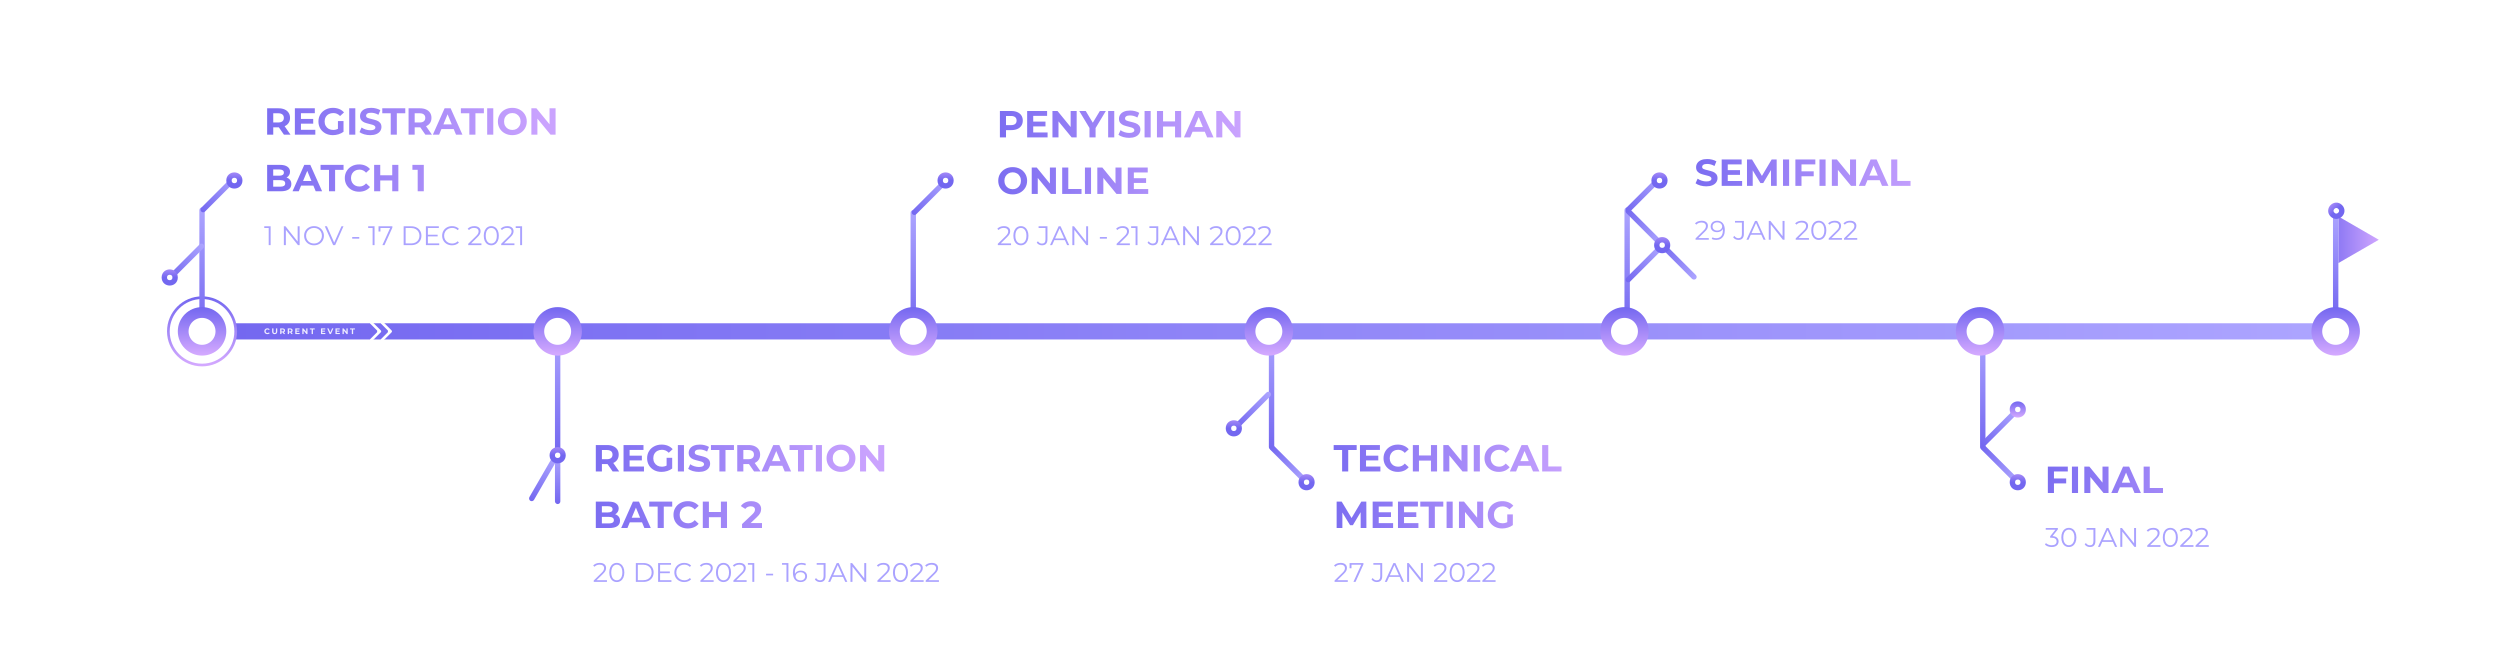 <svg width="928" height="247" viewBox="0 0 928 247" fill="none" xmlns="http://www.w3.org/2000/svg">
<rect width="928" height="247" fill="white"/>
<path d="M883 89L868 97.66L868 80.34L883 89Z" fill="url(#paint0_linear_754:91208)"/>
<rect x="72" y="120" width="798" height="6" rx="3" fill="url(#paint1_linear_754:91208)"/>
<circle cx="75" cy="123" r="12.5" fill="white" stroke="url(#paint2_linear_754:91208)"/>
<rect width="46" height="2" rx="1" transform="matrix(-4.37114e-08 -1 -1 4.37114e-08 340 124)" fill="url(#paint3_linear_754:91208)"/>
<rect width="46" height="2" rx="1" transform="matrix(-4.37114e-08 -1 -1 4.37114e-08 76 123)" fill="url(#paint4_linear_754:91208)"/>
<rect width="46" height="2" rx="1" transform="matrix(-4.37114e-08 -1 -1 4.37114e-08 208 169)" fill="url(#paint5_linear_754:91208)"/>
<rect width="44" height="2" rx="1" transform="matrix(-4.37114e-08 -1 -1 4.37114e-08 473 167)" fill="url(#paint6_linear_754:91208)"/>
<rect width="44" height="2" rx="1" transform="matrix(-4.37114e-08 -1 -1 4.37114e-08 737 167)" fill="url(#paint7_linear_754:91208)"/>
<rect width="45" height="2" rx="1" transform="matrix(-4.37114e-08 -1 -1 4.37114e-08 605 122)" fill="url(#paint8_linear_754:91208)"/>
<rect width="18.116" height="2" rx="1" transform="matrix(0.707 -0.707 -0.707 -0.707 339.414 80.224)" fill="url(#paint9_linear_754:91208)"/>
<rect width="18.116" height="2" rx="1" transform="matrix(0.707 -0.707 -0.707 -0.707 75.414 79.224)" fill="url(#paint10_linear_754:91208)"/>
<rect width="18.116" height="2" rx="1" transform="matrix(0.707 -0.707 -0.707 -0.707 63.414 104.224)" fill="url(#paint11_linear_754:91208)"/>
<rect width="40" height="2" rx="1" transform="matrix(-2.18557e-08 -1 -1 2.18557e-08 868 118)" fill="url(#paint12_linear_754:91208)"/>
<rect width="18.116" height="2" rx="1" transform="matrix(0.707 0.707 0.707 -0.707 471 166.414)" fill="url(#paint13_linear_754:91208)"/>
<rect width="18.116" height="2" rx="1" transform="matrix(0.707 0.707 0.707 -0.707 735 166.414)" fill="url(#paint14_linear_754:91208)"/>
<rect x="735" y="164.586" width="18.116" height="2" rx="1" transform="rotate(-45 735 164.586)" fill="url(#paint15_linear_754:91208)"/>
<rect width="18.116" height="2" rx="1" transform="matrix(0.707 0.707 0.707 -0.707 616 91.414)" fill="url(#paint16_linear_754:91208)"/>
<rect width="18.116" height="2" rx="1" transform="matrix(0.707 -0.707 -0.707 -0.707 459.414 159.224)" fill="url(#paint17_linear_754:91208)"/>
<rect width="18.116" height="2" rx="1" transform="matrix(-4.37114e-08 -1 -1 4.37114e-08 208 187.116)" fill="url(#paint18_linear_754:91208)"/>
<rect width="18.116" height="2" rx="1" transform="matrix(0.5 -0.866 -0.866 -0.5 197.732 186.403)" fill="url(#paint19_linear_754:91208)"/>
<rect width="18.116" height="2" rx="1" transform="matrix(0.707 0.707 0.707 -0.707 603 78.414)" fill="url(#paint20_linear_754:91208)"/>
<rect width="18.116" height="2" rx="1" transform="matrix(0.707 -0.707 -0.707 -0.707 604.414 105.224)" fill="url(#paint21_linear_754:91208)"/>
<rect width="18.116" height="2" rx="1" transform="matrix(0.707 -0.707 -0.707 -0.707 604.414 79.224)" fill="url(#paint22_linear_754:91208)"/>
<circle cx="339" cy="123" r="7" fill="white" stroke="url(#paint23_linear_754:91208)" stroke-width="4"/>
<circle cx="75" cy="123" r="7" fill="white" stroke="url(#paint24_linear_754:91208)" stroke-width="4"/>
<circle cx="207" cy="123" r="7" fill="white" stroke="url(#paint25_linear_754:91208)" stroke-width="4"/>
<circle cx="471" cy="123" r="7" fill="white" stroke="url(#paint26_linear_754:91208)" stroke-width="4"/>
<circle cx="735" cy="123" r="7" fill="white" stroke="url(#paint27_linear_754:91208)" stroke-width="4"/>
<circle cx="603" cy="123" r="7" fill="white" stroke="url(#paint28_linear_754:91208)" stroke-width="4"/>
<circle cx="867" cy="123" r="7" fill="white" stroke="url(#paint29_linear_754:91208)" stroke-width="4"/>
<circle r="2" transform="matrix(1 0 0 -1 63 103)" fill="white" stroke="url(#paint30_linear_754:91208)" stroke-width="2"/>
<circle r="2" transform="matrix(0.707 -0.707 -0.707 -0.707 867.242 78.243)" fill="white" stroke="url(#paint31_linear_754:91208)" stroke-width="2"/>
<circle r="2" transform="matrix(1 0 0 -1 351 67)" fill="white" stroke="url(#paint32_linear_754:91208)" stroke-width="2"/>
<circle r="2" transform="matrix(1 0 0 -1 207 169)" fill="white" stroke="url(#paint33_linear_754:91208)" stroke-width="2"/>
<circle r="2" transform="matrix(1 0 0 -1 87 67)" fill="white" stroke="url(#paint34_linear_754:91208)" stroke-width="2"/>
<circle r="2" transform="matrix(1 0 0 -1 485 179)" fill="white" stroke="url(#paint35_linear_754:91208)" stroke-width="2"/>
<circle r="2" transform="matrix(1 0 0 -1 749 179)" fill="white" stroke="url(#paint36_linear_754:91208)" stroke-width="2"/>
<circle cx="749" cy="152" r="2" fill="white" stroke="url(#paint37_linear_754:91208)" stroke-width="2"/>
<circle r="2" transform="matrix(1 0 0 -1 617 91)" fill="white" stroke="url(#paint38_linear_754:91208)" stroke-width="2"/>
<circle r="2" transform="matrix(1 0 0 -1 616 67)" fill="white" stroke="url(#paint39_linear_754:91208)" stroke-width="2"/>
<circle r="2" transform="matrix(1 0 0 -1 458 159)" fill="white" stroke="url(#paint40_linear_754:91208)" stroke-width="2"/>
<path d="M375.404 41.2C376.272 41.2 377.023 41.345 377.658 41.634C378.302 41.923 378.797 42.334 379.142 42.866C379.487 43.398 379.66 44.028 379.66 44.756C379.66 45.475 379.487 46.105 379.142 46.646C378.797 47.178 378.302 47.589 377.658 47.878C377.023 48.158 376.272 48.298 375.404 48.298H373.43V51H371.162V41.2H375.404ZM375.278 46.45C375.959 46.45 376.477 46.305 376.832 46.016C377.187 45.717 377.364 45.297 377.364 44.756C377.364 44.205 377.187 43.785 376.832 43.496C376.477 43.197 375.959 43.048 375.278 43.048H373.43V46.45H375.278ZM388.867 49.18V51H381.279V41.2H388.685V43.02H383.533V45.148H388.083V46.912H383.533V49.18H388.867ZM399.66 41.2V51H397.798L392.912 45.05V51H390.672V41.2H392.548L397.42 47.15V41.2H399.66ZM406.682 47.528V51H404.414V47.5L400.62 41.2H403.028L405.646 45.554L408.264 41.2H410.49L406.682 47.528ZM411.344 41.2H413.612V51H411.344V41.2ZM419.157 51.168C418.383 51.168 417.631 51.065 416.903 50.86C416.185 50.645 415.606 50.37 415.167 50.034L415.937 48.326C416.357 48.634 416.857 48.881 417.435 49.068C418.014 49.255 418.593 49.348 419.171 49.348C419.815 49.348 420.291 49.255 420.599 49.068C420.907 48.872 421.061 48.615 421.061 48.298C421.061 48.065 420.968 47.873 420.781 47.724C420.604 47.565 420.371 47.439 420.081 47.346C419.801 47.253 419.419 47.15 418.933 47.038C418.187 46.861 417.575 46.683 417.099 46.506C416.623 46.329 416.213 46.044 415.867 45.652C415.531 45.26 415.363 44.737 415.363 44.084C415.363 43.515 415.517 43.001 415.825 42.544C416.133 42.077 416.595 41.709 417.211 41.438C417.837 41.167 418.597 41.032 419.493 41.032C420.119 41.032 420.73 41.107 421.327 41.256C421.925 41.405 422.447 41.62 422.895 41.9L422.195 43.622C421.29 43.109 420.385 42.852 419.479 42.852C418.845 42.852 418.373 42.955 418.065 43.16C417.767 43.365 417.617 43.636 417.617 43.972C417.617 44.308 417.79 44.56 418.135 44.728C418.49 44.887 419.027 45.045 419.745 45.204C420.492 45.381 421.103 45.559 421.579 45.736C422.055 45.913 422.461 46.193 422.797 46.576C423.143 46.959 423.315 47.477 423.315 48.13C423.315 48.69 423.157 49.203 422.839 49.67C422.531 50.127 422.065 50.491 421.439 50.762C420.814 51.033 420.053 51.168 419.157 51.168ZM424.865 41.2H427.133V51H424.865V41.2ZM438.447 41.2V51H436.179V46.982H431.727V51H429.459V41.2H431.727V45.064H436.179V41.2H438.447ZM447.22 48.9H442.67L441.802 51H439.478L443.846 41.2H446.086L450.468 51H448.088L447.22 48.9ZM446.506 47.178L444.952 43.426L443.398 47.178H446.506ZM460.472 41.2V51H458.61L453.724 45.05V51H451.484V41.2H453.36L458.232 47.15V41.2H460.472ZM375.908 72.168C374.891 72.168 373.971 71.949 373.15 71.51C372.338 71.071 371.699 70.469 371.232 69.704C370.775 68.929 370.546 68.061 370.546 67.1C370.546 66.139 370.775 65.275 371.232 64.51C371.699 63.735 372.338 63.129 373.15 62.69C373.971 62.251 374.891 62.032 375.908 62.032C376.925 62.032 377.84 62.251 378.652 62.69C379.464 63.129 380.103 63.735 380.57 64.51C381.037 65.275 381.27 66.139 381.27 67.1C381.27 68.061 381.037 68.929 380.57 69.704C380.103 70.469 379.464 71.071 378.652 71.51C377.84 71.949 376.925 72.168 375.908 72.168ZM375.908 70.236C376.487 70.236 377.009 70.105 377.476 69.844C377.943 69.573 378.307 69.2 378.568 68.724C378.839 68.248 378.974 67.707 378.974 67.1C378.974 66.493 378.839 65.952 378.568 65.476C378.307 65 377.943 64.631 377.476 64.37C377.009 64.099 376.487 63.964 375.908 63.964C375.329 63.964 374.807 64.099 374.34 64.37C373.873 64.631 373.505 65 373.234 65.476C372.973 65.952 372.842 66.493 372.842 67.1C372.842 67.707 372.973 68.248 373.234 68.724C373.505 69.2 373.873 69.573 374.34 69.844C374.807 70.105 375.329 70.236 375.908 70.236ZM391.963 62.2V72H390.101L385.215 66.05V72H382.975V62.2H384.851L389.722 68.15V62.2H391.963ZM394.281 62.2H396.549V70.152H401.463V72H394.281V62.2ZM402.73 62.2H404.998V72H402.73V62.2ZM416.312 62.2V72H414.45L409.564 66.05V72H407.324V62.2H409.2L414.072 68.15V62.2H416.312ZM426.219 70.18V72H418.631V62.2H426.037V64.02H420.885V66.148H425.435V67.912H420.885V70.18H426.219Z" fill="url(#paint41_linear_754:91208)"/>
<path d="M498.192 167.048H495.056V165.2H503.596V167.048H500.46V175H498.192V167.048ZM512.404 173.18V175H504.816V165.2H512.222V167.02H507.07V169.148H511.62V170.912H507.07V173.18H512.404ZM518.872 175.168C517.873 175.168 516.968 174.953 516.156 174.524C515.353 174.085 514.718 173.483 514.252 172.718C513.794 171.943 513.566 171.071 513.566 170.1C513.566 169.129 513.794 168.261 514.252 167.496C514.718 166.721 515.353 166.119 516.156 165.69C516.968 165.251 517.878 165.032 518.886 165.032C519.735 165.032 520.5 165.181 521.182 165.48C521.872 165.779 522.451 166.208 522.918 166.768L521.462 168.112C520.799 167.347 519.978 166.964 518.998 166.964C518.391 166.964 517.85 167.099 517.374 167.37C516.898 167.631 516.524 168 516.254 168.476C515.992 168.952 515.862 169.493 515.862 170.1C515.862 170.707 515.992 171.248 516.254 171.724C516.524 172.2 516.898 172.573 517.374 172.844C517.85 173.105 518.391 173.236 518.998 173.236C519.978 173.236 520.799 172.849 521.462 172.074L522.918 173.418C522.451 173.987 521.872 174.421 521.182 174.72C520.491 175.019 519.721 175.168 518.872 175.168ZM533.437 165.2V175H531.169V170.982H526.717V175H524.449V165.2H526.717V169.064H531.169V165.2H533.437ZM544.744 165.2V175H542.882L537.996 169.05V175H535.756V165.2H537.632L542.504 171.15V165.2H544.744ZM547.062 165.2H549.33V175H547.062V165.2ZM556.346 175.168C555.347 175.168 554.442 174.953 553.63 174.524C552.827 174.085 552.193 173.483 551.726 172.718C551.269 171.943 551.04 171.071 551.04 170.1C551.04 169.129 551.269 168.261 551.726 167.496C552.193 166.721 552.827 166.119 553.63 165.69C554.442 165.251 555.352 165.032 556.36 165.032C557.209 165.032 557.975 165.181 558.656 165.48C559.347 165.779 559.925 166.208 560.392 166.768L558.936 168.112C558.273 167.347 557.452 166.964 556.472 166.964C555.865 166.964 555.324 167.099 554.848 167.37C554.372 167.631 553.999 168 553.728 168.476C553.467 168.952 553.336 169.493 553.336 170.1C553.336 170.707 553.467 171.248 553.728 171.724C553.999 172.2 554.372 172.573 554.848 172.844C555.324 173.105 555.865 173.236 556.472 173.236C557.452 173.236 558.273 172.849 558.936 172.074L560.392 173.418C559.925 173.987 559.347 174.421 558.656 174.72C557.965 175.019 557.195 175.168 556.346 175.168ZM568.186 172.9H563.636L562.768 175H560.444L564.812 165.2H567.052L571.434 175H569.054L568.186 172.9ZM567.472 171.178L565.918 167.426L564.364 171.178H567.472ZM572.451 165.2H574.719V173.152H579.633V175H572.451V165.2ZM505.08 196L505.066 190.12L502.182 194.964H501.16L498.29 190.246V196H496.162V186.2H498.038L501.706 192.29L505.318 186.2H507.18L507.208 196H505.08ZM517.121 194.18V196H509.533V186.2H516.939V188.02H511.787V190.148H516.337V191.912H511.787V194.18H517.121ZM526.514 194.18V196H518.926V186.2H526.332V188.02H521.18V190.148H525.73V191.912H521.18V194.18H526.514ZM530.348 188.048H527.212V186.2H535.752V188.048H532.616V196H530.348V188.048ZM536.973 186.2H539.241V196H536.973V186.2ZM550.554 186.2V196H548.692L543.806 190.05V196H541.566V186.2H543.442L548.314 192.15V186.2H550.554ZM559.495 190.946H561.567V194.922C561.035 195.323 560.419 195.631 559.719 195.846C559.019 196.061 558.314 196.168 557.605 196.168C556.588 196.168 555.673 195.953 554.861 195.524C554.049 195.085 553.41 194.483 552.943 193.718C552.486 192.943 552.257 192.071 552.257 191.1C552.257 190.129 552.486 189.261 552.943 188.496C553.41 187.721 554.054 187.119 554.875 186.69C555.696 186.251 556.62 186.032 557.647 186.032C558.506 186.032 559.285 186.177 559.985 186.466C560.685 186.755 561.273 187.175 561.749 187.726L560.293 189.07C559.593 188.333 558.748 187.964 557.759 187.964C557.134 187.964 556.578 188.095 556.093 188.356C555.608 188.617 555.23 188.986 554.959 189.462C554.688 189.938 554.553 190.484 554.553 191.1C554.553 191.707 554.688 192.248 554.959 192.724C555.23 193.2 555.603 193.573 556.079 193.844C556.564 194.105 557.115 194.236 557.731 194.236C558.384 194.236 558.972 194.096 559.495 193.816V190.946Z" fill="url(#paint42_linear_754:91208)"/>
<path d="M633.382 69.168C632.607 69.168 631.856 69.065 631.128 68.86C630.409 68.645 629.831 68.37 629.392 68.034L630.162 66.326C630.582 66.634 631.081 66.881 631.66 67.068C632.239 67.255 632.817 67.348 633.396 67.348C634.04 67.348 634.516 67.255 634.824 67.068C635.132 66.872 635.286 66.615 635.286 66.298C635.286 66.065 635.193 65.873 635.006 65.724C634.829 65.565 634.595 65.439 634.306 65.346C634.026 65.253 633.643 65.15 633.158 65.038C632.411 64.861 631.8 64.683 631.324 64.506C630.848 64.329 630.437 64.044 630.092 63.652C629.756 63.26 629.588 62.737 629.588 62.084C629.588 61.515 629.742 61.001 630.05 60.544C630.358 60.077 630.82 59.709 631.436 59.438C632.061 59.167 632.822 59.032 633.718 59.032C634.343 59.032 634.955 59.107 635.552 59.256C636.149 59.405 636.672 59.62 637.12 59.9L636.42 61.622C635.515 61.109 634.609 60.852 633.704 60.852C633.069 60.852 632.598 60.955 632.29 61.16C631.991 61.365 631.842 61.636 631.842 61.972C631.842 62.308 632.015 62.56 632.36 62.728C632.715 62.887 633.251 63.045 633.97 63.204C634.717 63.381 635.328 63.559 635.804 63.736C636.28 63.913 636.686 64.193 637.022 64.576C637.367 64.959 637.54 65.477 637.54 66.13C637.54 66.69 637.381 67.203 637.064 67.67C636.756 68.127 636.289 68.491 635.664 68.762C635.039 69.033 634.278 69.168 633.382 69.168ZM646.678 67.18V69H639.09V59.2H646.496V61.02H641.344V63.148H645.894V64.912H641.344V67.18H646.678ZM657.4 69L657.386 63.12L654.502 67.964H653.48L650.61 63.246V69H648.482V59.2H650.358L654.026 65.29L657.638 59.2H659.5L659.528 69H657.4ZM661.853 59.2H664.121V69H661.853V59.2ZM668.715 61.02V63.61H673.251V65.43H668.715V69H666.447V59.2H673.853V61.02H668.715ZM675.389 59.2H677.657V69H675.389V59.2ZM688.97 59.2V69H687.108L682.222 63.05V69H679.982V59.2H681.858L686.73 65.15V59.2H688.97ZM697.743 66.9H693.193L692.325 69H690.001L694.369 59.2H696.609L700.991 69H698.611L697.743 66.9ZM697.029 65.178L695.475 61.426L693.921 65.178H697.029ZM702.008 59.2H704.276V67.152H709.19V69H702.008V59.2Z" fill="url(#paint43_linear_754:91208)"/>
<path d="M762.43 175.02V177.61H766.966V179.43H762.43V183H760.162V173.2H767.568V175.02H762.43ZM769.103 173.2H771.371V183H769.103V173.2ZM782.685 173.2V183H780.823L775.937 177.05V183H773.697V173.2H775.573L780.445 179.15V173.2H782.685ZM791.458 180.9H786.908L786.04 183H783.716L788.084 173.2H790.324L794.706 183H792.326L791.458 180.9ZM790.744 179.178L789.19 175.426L787.636 179.178H790.744ZM795.723 173.2H797.991V181.152H802.905V183H795.723V173.2Z" fill="url(#paint44_linear_754:91208)"/>
<path d="M105.406 50L103.516 47.27H103.404H101.43V50H99.162V40.2H103.404C104.272 40.2 105.023 40.345 105.658 40.634C106.302 40.923 106.797 41.334 107.142 41.866C107.487 42.398 107.66 43.028 107.66 43.756C107.66 44.484 107.483 45.114 107.128 45.646C106.783 46.169 106.288 46.57 105.644 46.85L107.842 50H105.406ZM105.364 43.756C105.364 43.205 105.187 42.785 104.832 42.496C104.477 42.197 103.959 42.048 103.278 42.048H101.43V45.464H103.278C103.959 45.464 104.477 45.315 104.832 45.016C105.187 44.717 105.364 44.297 105.364 43.756ZM117.045 48.18V50H109.457V40.2H116.863V42.02H111.711V44.148H116.261V45.912H111.711V48.18H117.045ZM125.444 44.946H127.516V48.922C126.984 49.323 126.368 49.631 125.668 49.846C124.968 50.061 124.263 50.168 123.554 50.168C122.537 50.168 121.622 49.953 120.81 49.524C119.998 49.085 119.359 48.483 118.892 47.718C118.435 46.943 118.206 46.071 118.206 45.1C118.206 44.129 118.435 43.261 118.892 42.496C119.359 41.721 120.003 41.119 120.824 40.69C121.645 40.251 122.569 40.032 123.596 40.032C124.455 40.032 125.234 40.177 125.934 40.466C126.634 40.755 127.222 41.175 127.698 41.726L126.242 43.07C125.542 42.333 124.697 41.964 123.708 41.964C123.083 41.964 122.527 42.095 122.042 42.356C121.557 42.617 121.179 42.986 120.908 43.462C120.637 43.938 120.502 44.484 120.502 45.1C120.502 45.707 120.637 46.248 120.908 46.724C121.179 47.2 121.552 47.573 122.028 47.844C122.513 48.105 123.064 48.236 123.68 48.236C124.333 48.236 124.921 48.096 125.444 47.816V44.946ZM129.623 40.2H131.891V50H129.623V40.2ZM137.437 50.168C136.662 50.168 135.911 50.065 135.183 49.86C134.464 49.645 133.885 49.37 133.447 49.034L134.217 47.326C134.637 47.634 135.136 47.881 135.715 48.068C136.293 48.255 136.872 48.348 137.451 48.348C138.095 48.348 138.571 48.255 138.879 48.068C139.187 47.872 139.341 47.615 139.341 47.298C139.341 47.065 139.247 46.873 139.061 46.724C138.883 46.565 138.65 46.439 138.361 46.346C138.081 46.253 137.698 46.15 137.213 46.038C136.466 45.861 135.855 45.683 135.379 45.506C134.903 45.329 134.492 45.044 134.147 44.652C133.811 44.26 133.643 43.737 133.643 43.084C133.643 42.515 133.797 42.001 134.105 41.544C134.413 41.077 134.875 40.709 135.491 40.438C136.116 40.167 136.877 40.032 137.773 40.032C138.398 40.032 139.009 40.107 139.607 40.256C140.204 40.405 140.727 40.62 141.175 40.9L140.475 42.622C139.569 42.109 138.664 41.852 137.759 41.852C137.124 41.852 136.653 41.955 136.345 42.16C136.046 42.365 135.897 42.636 135.897 42.972C135.897 43.308 136.069 43.56 136.415 43.728C136.769 43.887 137.306 44.045 138.025 44.204C138.771 44.381 139.383 44.559 139.859 44.736C140.335 44.913 140.741 45.193 141.077 45.576C141.422 45.959 141.595 46.477 141.595 47.13C141.595 47.69 141.436 48.203 141.119 48.67C140.811 49.127 140.344 49.491 139.719 49.762C139.093 50.033 138.333 50.168 137.437 50.168ZM145.038 42.048H141.902V40.2H150.442V42.048H147.306V50H145.038V42.048ZM157.906 50L156.016 47.27H155.904H153.93V50H151.662V40.2H155.904C156.772 40.2 157.523 40.345 158.158 40.634C158.802 40.923 159.297 41.334 159.642 41.866C159.987 42.398 160.16 43.028 160.16 43.756C160.16 44.484 159.983 45.114 159.628 45.646C159.283 46.169 158.788 46.57 158.144 46.85L160.342 50H157.906ZM157.864 43.756C157.864 43.205 157.687 42.785 157.332 42.496C156.977 42.197 156.459 42.048 155.778 42.048H153.93V45.464H155.778C156.459 45.464 156.977 45.315 157.332 45.016C157.687 44.717 157.864 44.297 157.864 43.756ZM168.411 47.9H163.861L162.993 50H160.669L165.037 40.2H167.277L171.659 50H169.279L168.411 47.9ZM167.697 46.178L166.143 42.426L164.589 46.178H167.697ZM174.213 42.048H171.077V40.2H179.617V42.048H176.481V50H174.213V42.048ZM180.838 40.2H183.106V50H180.838V40.2ZM190.178 50.168C189.16 50.168 188.241 49.949 187.42 49.51C186.608 49.071 185.968 48.469 185.502 47.704C185.044 46.929 184.816 46.061 184.816 45.1C184.816 44.139 185.044 43.275 185.502 42.51C185.968 41.735 186.608 41.129 187.42 40.69C188.241 40.251 189.16 40.032 190.178 40.032C191.195 40.032 192.11 40.251 192.922 40.69C193.734 41.129 194.373 41.735 194.84 42.51C195.306 43.275 195.54 44.139 195.54 45.1C195.54 46.061 195.306 46.929 194.84 47.704C194.373 48.469 193.734 49.071 192.922 49.51C192.11 49.949 191.195 50.168 190.178 50.168ZM190.178 48.236C190.756 48.236 191.279 48.105 191.746 47.844C192.212 47.573 192.576 47.2 192.838 46.724C193.108 46.248 193.244 45.707 193.244 45.1C193.244 44.493 193.108 43.952 192.838 43.476C192.576 43 192.212 42.631 191.746 42.37C191.279 42.099 190.756 41.964 190.178 41.964C189.599 41.964 189.076 42.099 188.61 42.37C188.143 42.631 187.774 43 187.504 43.476C187.242 43.952 187.112 44.493 187.112 45.1C187.112 45.707 187.242 46.248 187.504 46.724C187.774 47.2 188.143 47.573 188.61 47.844C189.076 48.105 189.599 48.236 190.178 48.236ZM206.232 40.2V50H204.37L199.484 44.05V50H197.244V40.2H199.12L203.992 46.15V40.2H206.232ZM106.358 65.904C106.918 66.081 107.357 66.38 107.674 66.8C107.991 67.211 108.15 67.719 108.15 68.326C108.15 69.185 107.814 69.847 107.142 70.314C106.479 70.771 105.509 71 104.23 71H99.162V61.2H103.95C105.145 61.2 106.059 61.429 106.694 61.886C107.338 62.343 107.66 62.964 107.66 63.748C107.66 64.224 107.543 64.649 107.31 65.022C107.086 65.395 106.769 65.689 106.358 65.904ZM101.416 62.908V65.218H103.67C104.23 65.218 104.655 65.12 104.944 64.924C105.233 64.728 105.378 64.439 105.378 64.056C105.378 63.673 105.233 63.389 104.944 63.202C104.655 63.006 104.23 62.908 103.67 62.908H101.416ZM104.062 69.292C104.659 69.292 105.107 69.194 105.406 68.998C105.714 68.802 105.868 68.499 105.868 68.088C105.868 67.276 105.266 66.87 104.062 66.87H101.416V69.292H104.062ZM116.321 68.9H111.771L110.903 71H108.579L112.947 61.2H115.187L119.569 71H117.189L116.321 68.9ZM115.607 67.178L114.053 63.426L112.499 67.178H115.607ZM122.124 63.048H118.988V61.2H127.528V63.048H124.392V71H122.124V63.048ZM133.301 71.168C132.303 71.168 131.397 70.953 130.585 70.524C129.783 70.085 129.148 69.483 128.681 68.718C128.224 67.943 127.995 67.071 127.995 66.1C127.995 65.129 128.224 64.261 128.681 63.496C129.148 62.721 129.783 62.119 130.585 61.69C131.397 61.251 132.307 61.032 133.315 61.032C134.165 61.032 134.93 61.181 135.611 61.48C136.302 61.779 136.881 62.208 137.347 62.768L135.891 64.112C135.229 63.347 134.407 62.964 133.427 62.964C132.821 62.964 132.279 63.099 131.803 63.37C131.327 63.631 130.954 64 130.683 64.476C130.422 64.952 130.291 65.493 130.291 66.1C130.291 66.707 130.422 67.248 130.683 67.724C130.954 68.2 131.327 68.573 131.803 68.844C132.279 69.105 132.821 69.236 133.427 69.236C134.407 69.236 135.229 68.849 135.891 68.074L137.347 69.418C136.881 69.987 136.302 70.421 135.611 70.72C134.921 71.019 134.151 71.168 133.301 71.168ZM147.867 61.2V71H145.599V66.982H141.147V71H138.879V61.2H141.147V65.064H145.599V61.2H147.867ZM157.314 61.2V71H155.046V63.02H153.086V61.2H157.314Z" fill="url(#paint45_linear_754:91208)"/>
<path d="M227.406 175L225.516 172.27H225.404H223.43V175H221.162V165.2H225.404C226.272 165.2 227.023 165.345 227.658 165.634C228.302 165.923 228.797 166.334 229.142 166.866C229.487 167.398 229.66 168.028 229.66 168.756C229.66 169.484 229.483 170.114 229.128 170.646C228.783 171.169 228.288 171.57 227.644 171.85L229.842 175H227.406ZM227.364 168.756C227.364 168.205 227.187 167.785 226.832 167.496C226.477 167.197 225.959 167.048 225.278 167.048H223.43V170.464H225.278C225.959 170.464 226.477 170.315 226.832 170.016C227.187 169.717 227.364 169.297 227.364 168.756ZM239.045 173.18V175H231.457V165.2H238.863V167.02H233.711V169.148H238.261V170.912H233.711V173.18H239.045ZM247.444 169.946H249.516V173.922C248.984 174.323 248.368 174.631 247.668 174.846C246.968 175.061 246.263 175.168 245.554 175.168C244.537 175.168 243.622 174.953 242.81 174.524C241.998 174.085 241.359 173.483 240.892 172.718C240.435 171.943 240.206 171.071 240.206 170.1C240.206 169.129 240.435 168.261 240.892 167.496C241.359 166.721 242.003 166.119 242.824 165.69C243.645 165.251 244.569 165.032 245.596 165.032C246.455 165.032 247.234 165.177 247.934 165.466C248.634 165.755 249.222 166.175 249.698 166.726L248.242 168.07C247.542 167.333 246.697 166.964 245.708 166.964C245.083 166.964 244.527 167.095 244.042 167.356C243.557 167.617 243.179 167.986 242.908 168.462C242.637 168.938 242.502 169.484 242.502 170.1C242.502 170.707 242.637 171.248 242.908 171.724C243.179 172.2 243.552 172.573 244.028 172.844C244.513 173.105 245.064 173.236 245.68 173.236C246.333 173.236 246.921 173.096 247.444 172.816V169.946ZM251.623 165.2H253.891V175H251.623V165.2ZM259.437 175.168C258.662 175.168 257.911 175.065 257.183 174.86C256.464 174.645 255.885 174.37 255.447 174.034L256.217 172.326C256.637 172.634 257.136 172.881 257.715 173.068C258.293 173.255 258.872 173.348 259.451 173.348C260.095 173.348 260.571 173.255 260.879 173.068C261.187 172.872 261.341 172.615 261.341 172.298C261.341 172.065 261.247 171.873 261.061 171.724C260.883 171.565 260.65 171.439 260.361 171.346C260.081 171.253 259.698 171.15 259.213 171.038C258.466 170.861 257.855 170.683 257.379 170.506C256.903 170.329 256.492 170.044 256.147 169.652C255.811 169.26 255.643 168.737 255.643 168.084C255.643 167.515 255.797 167.001 256.105 166.544C256.413 166.077 256.875 165.709 257.491 165.438C258.116 165.167 258.877 165.032 259.773 165.032C260.398 165.032 261.009 165.107 261.607 165.256C262.204 165.405 262.727 165.62 263.175 165.9L262.475 167.622C261.569 167.109 260.664 166.852 259.759 166.852C259.124 166.852 258.653 166.955 258.345 167.16C258.046 167.365 257.897 167.636 257.897 167.972C257.897 168.308 258.069 168.56 258.415 168.728C258.769 168.887 259.306 169.045 260.025 169.204C260.771 169.381 261.383 169.559 261.859 169.736C262.335 169.913 262.741 170.193 263.077 170.576C263.422 170.959 263.595 171.477 263.595 172.13C263.595 172.69 263.436 173.203 263.119 173.67C262.811 174.127 262.344 174.491 261.719 174.762C261.093 175.033 260.333 175.168 259.437 175.168ZM267.038 167.048H263.902V165.2H272.442V167.048H269.306V175H267.038V167.048ZM279.906 175L278.016 172.27H277.904H275.93V175H273.662V165.2H277.904C278.772 165.2 279.523 165.345 280.158 165.634C280.802 165.923 281.297 166.334 281.642 166.866C281.987 167.398 282.16 168.028 282.16 168.756C282.16 169.484 281.983 170.114 281.628 170.646C281.283 171.169 280.788 171.57 280.144 171.85L282.342 175H279.906ZM279.864 168.756C279.864 168.205 279.687 167.785 279.332 167.496C278.977 167.197 278.459 167.048 277.778 167.048H275.93V170.464H277.778C278.459 170.464 278.977 170.315 279.332 170.016C279.687 169.717 279.864 169.297 279.864 168.756ZM290.411 172.9H285.861L284.993 175H282.669L287.037 165.2H289.277L293.659 175H291.279L290.411 172.9ZM289.697 171.178L288.143 167.426L286.589 171.178H289.697ZM296.213 167.048H293.077V165.2H301.617V167.048H298.481V175H296.213V167.048ZM302.838 165.2H305.106V175H302.838V165.2ZM312.178 175.168C311.16 175.168 310.241 174.949 309.42 174.51C308.608 174.071 307.968 173.469 307.502 172.704C307.044 171.929 306.816 171.061 306.816 170.1C306.816 169.139 307.044 168.275 307.502 167.51C307.968 166.735 308.608 166.129 309.42 165.69C310.241 165.251 311.16 165.032 312.178 165.032C313.195 165.032 314.11 165.251 314.922 165.69C315.734 166.129 316.373 166.735 316.84 167.51C317.306 168.275 317.54 169.139 317.54 170.1C317.54 171.061 317.306 171.929 316.84 172.704C316.373 173.469 315.734 174.071 314.922 174.51C314.11 174.949 313.195 175.168 312.178 175.168ZM312.178 173.236C312.756 173.236 313.279 173.105 313.746 172.844C314.212 172.573 314.576 172.2 314.838 171.724C315.108 171.248 315.244 170.707 315.244 170.1C315.244 169.493 315.108 168.952 314.838 168.476C314.576 168 314.212 167.631 313.746 167.37C313.279 167.099 312.756 166.964 312.178 166.964C311.599 166.964 311.076 167.099 310.61 167.37C310.143 167.631 309.774 168 309.504 168.476C309.242 168.952 309.112 169.493 309.112 170.1C309.112 170.707 309.242 171.248 309.504 171.724C309.774 172.2 310.143 172.573 310.61 172.844C311.076 173.105 311.599 173.236 312.178 173.236ZM328.232 165.2V175H326.37L321.484 169.05V175H319.244V165.2H321.12L325.992 171.15V165.2H328.232ZM228.358 190.904C228.918 191.081 229.357 191.38 229.674 191.8C229.991 192.211 230.15 192.719 230.15 193.326C230.15 194.185 229.814 194.847 229.142 195.314C228.479 195.771 227.509 196 226.23 196H221.162V186.2H225.95C227.145 186.2 228.059 186.429 228.694 186.886C229.338 187.343 229.66 187.964 229.66 188.748C229.66 189.224 229.543 189.649 229.31 190.022C229.086 190.395 228.769 190.689 228.358 190.904ZM223.416 187.908V190.218H225.67C226.23 190.218 226.655 190.12 226.944 189.924C227.233 189.728 227.378 189.439 227.378 189.056C227.378 188.673 227.233 188.389 226.944 188.202C226.655 188.006 226.23 187.908 225.67 187.908H223.416ZM226.062 194.292C226.659 194.292 227.107 194.194 227.406 193.998C227.714 193.802 227.868 193.499 227.868 193.088C227.868 192.276 227.266 191.87 226.062 191.87H223.416V194.292H226.062ZM238.321 193.9H233.771L232.903 196H230.579L234.947 186.2H237.187L241.569 196H239.189L238.321 193.9ZM237.607 192.178L236.053 188.426L234.499 192.178H237.607ZM244.124 188.048H240.988V186.2H249.528V188.048H246.392V196H244.124V188.048ZM255.301 196.168C254.303 196.168 253.397 195.953 252.585 195.524C251.783 195.085 251.148 194.483 250.681 193.718C250.224 192.943 249.995 192.071 249.995 191.1C249.995 190.129 250.224 189.261 250.681 188.496C251.148 187.721 251.783 187.119 252.585 186.69C253.397 186.251 254.307 186.032 255.315 186.032C256.165 186.032 256.93 186.181 257.611 186.48C258.302 186.779 258.881 187.208 259.347 187.768L257.891 189.112C257.229 188.347 256.407 187.964 255.427 187.964C254.821 187.964 254.279 188.099 253.803 188.37C253.327 188.631 252.954 189 252.683 189.476C252.422 189.952 252.291 190.493 252.291 191.1C252.291 191.707 252.422 192.248 252.683 192.724C252.954 193.2 253.327 193.573 253.803 193.844C254.279 194.105 254.821 194.236 255.427 194.236C256.407 194.236 257.229 193.849 257.891 193.074L259.347 194.418C258.881 194.987 258.302 195.421 257.611 195.72C256.921 196.019 256.151 196.168 255.301 196.168ZM269.867 186.2V196H267.599V191.982H263.147V196H260.879V186.2H263.147V190.064H267.599V186.2H269.867ZM282.856 194.152V196H275.45V194.53L279.23 190.96C279.632 190.577 279.902 190.251 280.042 189.98C280.182 189.7 280.252 189.425 280.252 189.154C280.252 188.762 280.117 188.463 279.846 188.258C279.585 188.043 279.198 187.936 278.684 187.936C278.255 187.936 277.868 188.02 277.522 188.188C277.177 188.347 276.888 188.589 276.654 188.916L275.002 187.852C275.385 187.283 275.912 186.839 276.584 186.522C277.256 186.195 278.026 186.032 278.894 186.032C279.622 186.032 280.257 186.153 280.798 186.396C281.349 186.629 281.774 186.965 282.072 187.404C282.38 187.833 282.534 188.342 282.534 188.93C282.534 189.462 282.422 189.961 282.198 190.428C281.974 190.895 281.54 191.427 280.896 192.024L278.642 194.152H282.856Z" fill="url(#paint46_linear_754:91208)"/>
<path d="M375.3 90.36V91H370.39V90.49L373.3 87.64C373.667 87.28 373.913 86.97 374.04 86.71C374.173 86.443 374.24 86.177 374.24 85.91C374.24 85.497 374.097 85.177 373.81 84.95C373.53 84.717 373.127 84.6 372.6 84.6C371.78 84.6 371.143 84.86 370.69 85.38L370.18 84.94C370.453 84.62 370.8 84.373 371.22 84.2C371.647 84.027 372.127 83.94 372.66 83.94C373.373 83.94 373.937 84.11 374.35 84.45C374.77 84.783 374.98 85.243 374.98 85.83C374.98 86.19 374.9 86.537 374.74 86.87C374.58 87.203 374.277 87.587 373.83 88.02L371.45 90.36H375.3ZM378.955 91.06C378.415 91.06 377.931 90.917 377.505 90.63C377.085 90.343 376.755 89.933 376.515 89.4C376.281 88.86 376.165 88.227 376.165 87.5C376.165 86.773 376.281 86.143 376.515 85.61C376.755 85.07 377.085 84.657 377.505 84.37C377.931 84.083 378.415 83.94 378.955 83.94C379.495 83.94 379.975 84.083 380.395 84.37C380.821 84.657 381.155 85.07 381.395 85.61C381.635 86.143 381.755 86.773 381.755 87.5C381.755 88.227 381.635 88.86 381.395 89.4C381.155 89.933 380.821 90.343 380.395 90.63C379.975 90.917 379.495 91.06 378.955 91.06ZM378.955 90.4C379.361 90.4 379.718 90.287 380.025 90.06C380.338 89.833 380.581 89.503 380.755 89.07C380.928 88.637 381.015 88.113 381.015 87.5C381.015 86.887 380.928 86.363 380.755 85.93C380.581 85.497 380.338 85.167 380.025 84.94C379.718 84.713 379.361 84.6 378.955 84.6C378.548 84.6 378.188 84.713 377.875 84.94C377.568 85.167 377.328 85.497 377.155 85.93C376.981 86.363 376.895 86.887 376.895 87.5C376.895 88.113 376.981 88.637 377.155 89.07C377.328 89.503 377.568 89.833 377.875 90.06C378.188 90.287 378.548 90.4 378.955 90.4ZM386.773 91.06C386.373 91.06 386.003 90.973 385.663 90.8C385.323 90.627 385.046 90.38 384.833 90.06L385.273 89.56C385.659 90.133 386.163 90.42 386.783 90.42C387.649 90.42 388.083 89.907 388.083 88.88V84.64H385.523V84H388.813V88.85C388.813 89.583 388.639 90.137 388.293 90.51C387.953 90.877 387.446 91.06 386.773 91.06ZM395.276 89.13H391.376L390.536 91H389.766L392.966 84H393.696L396.896 91H396.116L395.276 89.13ZM395.006 88.53L393.326 84.77L391.646 88.53H395.006ZM403.904 84V91H403.294L398.794 85.32V91H398.054V84H398.664L403.174 89.68V84H403.904ZM408.266 87.98H410.886V88.6H408.266V87.98ZM419.402 90.36V91H414.492V90.49L417.402 87.64C417.768 87.28 418.015 86.97 418.142 86.71C418.275 86.443 418.342 86.177 418.342 85.91C418.342 85.497 418.198 85.177 417.912 84.95C417.632 84.717 417.228 84.6 416.702 84.6C415.882 84.6 415.245 84.86 414.792 85.38L414.282 84.94C414.555 84.62 414.902 84.373 415.322 84.2C415.748 84.027 416.228 83.94 416.762 83.94C417.475 83.94 418.038 84.11 418.452 84.45C418.872 84.783 419.082 85.243 419.082 85.83C419.082 86.19 419.002 86.537 418.842 86.87C418.682 87.203 418.378 87.587 417.932 88.02L415.552 90.36H419.402ZM422.245 84V91H421.525V84.64H419.875V84H422.245ZM427.906 91.06C427.506 91.06 427.136 90.973 426.796 90.8C426.456 90.627 426.179 90.38 425.966 90.06L426.406 89.56C426.792 90.133 427.296 90.42 427.916 90.42C428.782 90.42 429.216 89.907 429.216 88.88V84.64H426.656V84H429.946V88.85C429.946 89.583 429.772 90.137 429.426 90.51C429.086 90.877 428.579 91.06 427.906 91.06ZM436.409 89.13H432.509L431.669 91H430.899L434.099 84H434.829L438.029 91H437.249L436.409 89.13ZM436.139 88.53L434.459 84.77L432.779 88.53H436.139ZM445.037 84V91H444.427L439.927 85.32V91H439.187V84H439.797L444.307 89.68V84H445.037ZM454.099 90.36V91H449.189V90.49L452.099 87.64C452.465 87.28 452.712 86.97 452.839 86.71C452.972 86.443 453.039 86.177 453.039 85.91C453.039 85.497 452.895 85.177 452.609 84.95C452.329 84.717 451.925 84.6 451.399 84.6C450.579 84.6 449.942 84.86 449.489 85.38L448.979 84.94C449.252 84.62 449.599 84.373 450.019 84.2C450.445 84.027 450.925 83.94 451.459 83.94C452.172 83.94 452.735 84.11 453.149 84.45C453.569 84.783 453.779 85.243 453.779 85.83C453.779 86.19 453.699 86.537 453.539 86.87C453.379 87.203 453.075 87.587 452.629 88.02L450.249 90.36H454.099ZM457.753 91.06C457.213 91.06 456.73 90.917 456.303 90.63C455.883 90.343 455.553 89.933 455.313 89.4C455.08 88.86 454.963 88.227 454.963 87.5C454.963 86.773 455.08 86.143 455.313 85.61C455.553 85.07 455.883 84.657 456.303 84.37C456.73 84.083 457.213 83.94 457.753 83.94C458.293 83.94 458.773 84.083 459.193 84.37C459.62 84.657 459.953 85.07 460.193 85.61C460.433 86.143 460.553 86.773 460.553 87.5C460.553 88.227 460.433 88.86 460.193 89.4C459.953 89.933 459.62 90.343 459.193 90.63C458.773 90.917 458.293 91.06 457.753 91.06ZM457.753 90.4C458.16 90.4 458.517 90.287 458.823 90.06C459.137 89.833 459.38 89.503 459.553 89.07C459.727 88.637 459.813 88.113 459.813 87.5C459.813 86.887 459.727 86.363 459.553 85.93C459.38 85.497 459.137 85.167 458.823 84.94C458.517 84.713 458.16 84.6 457.753 84.6C457.347 84.6 456.987 84.713 456.673 84.94C456.367 85.167 456.127 85.497 455.953 85.93C455.78 86.363 455.693 86.887 455.693 87.5C455.693 88.113 455.78 88.637 455.953 89.07C456.127 89.503 456.367 89.833 456.673 90.06C456.987 90.287 457.347 90.4 457.753 90.4ZM466.345 90.36V91H461.435V90.49L464.345 87.64C464.712 87.28 464.958 86.97 465.085 86.71C465.218 86.443 465.285 86.177 465.285 85.91C465.285 85.497 465.142 85.177 464.855 84.95C464.575 84.717 464.172 84.6 463.645 84.6C462.825 84.6 462.188 84.86 461.735 85.38L461.225 84.94C461.498 84.62 461.845 84.373 462.265 84.2C462.692 84.027 463.172 83.94 463.705 83.94C464.418 83.94 464.982 84.11 465.395 84.45C465.815 84.783 466.025 85.243 466.025 85.83C466.025 86.19 465.945 86.537 465.785 86.87C465.625 87.203 465.322 87.587 464.875 88.02L462.495 90.36H466.345ZM472.029 90.36V91H467.119V90.49L470.029 87.64C470.395 87.28 470.642 86.97 470.769 86.71C470.902 86.443 470.969 86.177 470.969 85.91C470.969 85.497 470.825 85.177 470.539 84.95C470.259 84.717 469.855 84.6 469.329 84.6C468.509 84.6 467.872 84.86 467.419 85.38L466.909 84.94C467.182 84.62 467.529 84.373 467.949 84.2C468.375 84.027 468.855 83.94 469.389 83.94C470.102 83.94 470.665 84.11 471.079 84.45C471.499 84.783 471.709 85.243 471.709 85.83C471.709 86.19 471.629 86.537 471.469 86.87C471.309 87.203 471.005 87.587 470.559 88.02L468.179 90.36H472.029Z" fill="#AAA2FF"/>
<path d="M100.46 84V91H99.74V84.64H98.09V84H100.46ZM111.22 84V91H110.61L106.11 85.32V91H105.37V84H105.98L110.49 89.68V84H111.22ZM116.565 91.06C115.872 91.06 115.242 90.907 114.675 90.6C114.115 90.287 113.675 89.86 113.355 89.32C113.042 88.78 112.885 88.173 112.885 87.5C112.885 86.827 113.042 86.22 113.355 85.68C113.675 85.14 114.115 84.717 114.675 84.41C115.242 84.097 115.872 83.94 116.565 83.94C117.259 83.94 117.882 84.093 118.435 84.4C118.995 84.707 119.435 85.133 119.755 85.68C120.075 86.22 120.235 86.827 120.235 87.5C120.235 88.173 120.075 88.783 119.755 89.33C119.435 89.87 118.995 90.293 118.435 90.6C117.882 90.907 117.259 91.06 116.565 91.06ZM116.565 90.4C117.119 90.4 117.619 90.277 118.065 90.03C118.512 89.777 118.862 89.43 119.115 88.99C119.369 88.543 119.495 88.047 119.495 87.5C119.495 86.953 119.369 86.46 119.115 86.02C118.862 85.573 118.512 85.227 118.065 84.98C117.619 84.727 117.119 84.6 116.565 84.6C116.012 84.6 115.509 84.727 115.055 84.98C114.609 85.227 114.255 85.573 113.995 86.02C113.742 86.46 113.615 86.953 113.615 87.5C113.615 88.047 113.742 88.543 113.995 88.99C114.255 89.43 114.609 89.777 115.055 90.03C115.509 90.277 116.012 90.4 116.565 90.4ZM127.499 84L124.399 91H123.669L120.569 84H121.369L124.049 90.08L126.749 84H127.499ZM130.739 87.98H133.359V88.6H130.739V87.98ZM139.034 84V91H138.314V84.64H136.664V84H139.034ZM145.648 84V84.51L142.718 91H141.938L144.818 84.64H141.218V85.95H140.508V84H145.648ZM149.833 84H152.683C153.423 84 154.077 84.15 154.643 84.45C155.21 84.743 155.65 85.157 155.963 85.69C156.277 86.217 156.433 86.82 156.433 87.5C156.433 88.18 156.277 88.787 155.963 89.32C155.65 89.847 155.21 90.26 154.643 90.56C154.077 90.853 153.423 91 152.683 91H149.833V84ZM152.643 90.36C153.257 90.36 153.793 90.24 154.253 90C154.713 89.753 155.07 89.417 155.323 88.99C155.577 88.557 155.703 88.06 155.703 87.5C155.703 86.94 155.577 86.447 155.323 86.02C155.07 85.587 154.713 85.25 154.253 85.01C153.793 84.763 153.257 84.64 152.643 84.64H150.573V90.36H152.643ZM163.045 90.36V91H158.095V84H162.895V84.64H158.835V87.13H162.455V87.76H158.835V90.36H163.045ZM167.785 91.06C167.092 91.06 166.465 90.907 165.905 90.6C165.352 90.293 164.915 89.87 164.595 89.33C164.282 88.783 164.125 88.173 164.125 87.5C164.125 86.827 164.282 86.22 164.595 85.68C164.915 85.133 165.355 84.707 165.915 84.4C166.475 84.093 167.102 83.94 167.795 83.94C168.315 83.94 168.795 84.027 169.235 84.2C169.675 84.373 170.049 84.627 170.355 84.96L169.885 85.43C169.339 84.877 168.649 84.6 167.815 84.6C167.262 84.6 166.759 84.727 166.305 84.98C165.852 85.233 165.495 85.58 165.235 86.02C164.982 86.46 164.855 86.953 164.855 87.5C164.855 88.047 164.982 88.54 165.235 88.98C165.495 89.42 165.852 89.767 166.305 90.02C166.759 90.273 167.262 90.4 167.815 90.4C168.655 90.4 169.345 90.12 169.885 89.56L170.355 90.03C170.049 90.363 169.672 90.62 169.225 90.8C168.785 90.973 168.305 91.06 167.785 91.06ZM178.71 90.36V91H173.8V90.49L176.71 87.64C177.077 87.28 177.323 86.97 177.45 86.71C177.583 86.443 177.65 86.177 177.65 85.91C177.65 85.497 177.507 85.177 177.22 84.95C176.94 84.717 176.537 84.6 176.01 84.6C175.19 84.6 174.553 84.86 174.1 85.38L173.59 84.94C173.863 84.62 174.21 84.373 174.63 84.2C175.057 84.027 175.537 83.94 176.07 83.94C176.783 83.94 177.347 84.11 177.76 84.45C178.18 84.783 178.39 85.243 178.39 85.83C178.39 86.19 178.31 86.537 178.15 86.87C177.99 87.203 177.687 87.587 177.24 88.02L174.86 90.36H178.71ZM182.365 91.06C181.825 91.06 181.341 90.917 180.915 90.63C180.495 90.343 180.165 89.933 179.925 89.4C179.691 88.86 179.575 88.227 179.575 87.5C179.575 86.773 179.691 86.143 179.925 85.61C180.165 85.07 180.495 84.657 180.915 84.37C181.341 84.083 181.825 83.94 182.365 83.94C182.905 83.94 183.385 84.083 183.805 84.37C184.231 84.657 184.565 85.07 184.805 85.61C185.045 86.143 185.165 86.773 185.165 87.5C185.165 88.227 185.045 88.86 184.805 89.4C184.565 89.933 184.231 90.343 183.805 90.63C183.385 90.917 182.905 91.06 182.365 91.06ZM182.365 90.4C182.771 90.4 183.128 90.287 183.435 90.06C183.748 89.833 183.991 89.503 184.165 89.07C184.338 88.637 184.425 88.113 184.425 87.5C184.425 86.887 184.338 86.363 184.165 85.93C183.991 85.497 183.748 85.167 183.435 84.94C183.128 84.713 182.771 84.6 182.365 84.6C181.958 84.6 181.598 84.713 181.285 84.94C180.978 85.167 180.738 85.497 180.565 85.93C180.391 86.363 180.305 86.887 180.305 87.5C180.305 88.113 180.391 88.637 180.565 89.07C180.738 89.503 180.978 89.833 181.285 90.06C181.598 90.287 181.958 90.4 182.365 90.4ZM190.956 90.36V91H186.046V90.49L188.956 87.64C189.323 87.28 189.57 86.97 189.696 86.71C189.83 86.443 189.896 86.177 189.896 85.91C189.896 85.497 189.753 85.177 189.466 84.95C189.186 84.717 188.783 84.6 188.256 84.6C187.436 84.6 186.8 84.86 186.346 85.38L185.836 84.94C186.11 84.62 186.456 84.373 186.876 84.2C187.303 84.027 187.783 83.94 188.316 83.94C189.03 83.94 189.593 84.11 190.006 84.45C190.426 84.783 190.636 85.243 190.636 85.83C190.636 86.19 190.556 86.537 190.396 86.87C190.236 87.203 189.933 87.587 189.486 88.02L187.106 90.36H190.956ZM193.8 84V91H193.08V84.64H191.43V84H193.8Z" fill="#AAA2FF"/>
<path d="M225.3 215.36V216H220.39V215.49L223.3 212.64C223.667 212.28 223.913 211.97 224.04 211.71C224.173 211.443 224.24 211.177 224.24 210.91C224.24 210.497 224.097 210.177 223.81 209.95C223.53 209.717 223.127 209.6 222.6 209.6C221.78 209.6 221.143 209.86 220.69 210.38L220.18 209.94C220.453 209.62 220.8 209.373 221.22 209.2C221.647 209.027 222.127 208.94 222.66 208.94C223.373 208.94 223.937 209.11 224.35 209.45C224.77 209.783 224.98 210.243 224.98 210.83C224.98 211.19 224.9 211.537 224.74 211.87C224.58 212.203 224.277 212.587 223.83 213.02L221.45 215.36H225.3ZM228.955 216.06C228.415 216.06 227.931 215.917 227.505 215.63C227.085 215.343 226.755 214.933 226.515 214.4C226.281 213.86 226.165 213.227 226.165 212.5C226.165 211.773 226.281 211.143 226.515 210.61C226.755 210.07 227.085 209.657 227.505 209.37C227.931 209.083 228.415 208.94 228.955 208.94C229.495 208.94 229.975 209.083 230.395 209.37C230.821 209.657 231.155 210.07 231.395 210.61C231.635 211.143 231.755 211.773 231.755 212.5C231.755 213.227 231.635 213.86 231.395 214.4C231.155 214.933 230.821 215.343 230.395 215.63C229.975 215.917 229.495 216.06 228.955 216.06ZM228.955 215.4C229.361 215.4 229.718 215.287 230.025 215.06C230.338 214.833 230.581 214.503 230.755 214.07C230.928 213.637 231.015 213.113 231.015 212.5C231.015 211.887 230.928 211.363 230.755 210.93C230.581 210.497 230.338 210.167 230.025 209.94C229.718 209.713 229.361 209.6 228.955 209.6C228.548 209.6 228.188 209.713 227.875 209.94C227.568 210.167 227.328 210.497 227.155 210.93C226.981 211.363 226.895 211.887 226.895 212.5C226.895 213.113 226.981 213.637 227.155 214.07C227.328 214.503 227.568 214.833 227.875 215.06C228.188 215.287 228.548 215.4 228.955 215.4ZM236.023 209H238.873C239.613 209 240.266 209.15 240.833 209.45C241.399 209.743 241.839 210.157 242.153 210.69C242.466 211.217 242.623 211.82 242.623 212.5C242.623 213.18 242.466 213.787 242.153 214.32C241.839 214.847 241.399 215.26 240.833 215.56C240.266 215.853 239.613 216 238.873 216H236.023V209ZM238.833 215.36C239.446 215.36 239.983 215.24 240.443 215C240.903 214.753 241.259 214.417 241.513 213.99C241.766 213.557 241.893 213.06 241.893 212.5C241.893 211.94 241.766 211.447 241.513 211.02C241.259 210.587 240.903 210.25 240.443 210.01C239.983 209.763 239.446 209.64 238.833 209.64H236.763V215.36H238.833ZM249.235 215.36V216H244.285V209H249.085V209.64H245.025V212.13H248.645V212.76H245.025V215.36H249.235ZM253.975 216.06C253.282 216.06 252.655 215.907 252.095 215.6C251.542 215.293 251.105 214.87 250.785 214.33C250.472 213.783 250.315 213.173 250.315 212.5C250.315 211.827 250.472 211.22 250.785 210.68C251.105 210.133 251.545 209.707 252.105 209.4C252.665 209.093 253.292 208.94 253.985 208.94C254.505 208.94 254.985 209.027 255.425 209.2C255.865 209.373 256.238 209.627 256.545 209.96L256.075 210.43C255.528 209.877 254.838 209.6 254.005 209.6C253.452 209.6 252.948 209.727 252.495 209.98C252.042 210.233 251.685 210.58 251.425 211.02C251.172 211.46 251.045 211.953 251.045 212.5C251.045 213.047 251.172 213.54 251.425 213.98C251.685 214.42 252.042 214.767 252.495 215.02C252.948 215.273 253.452 215.4 254.005 215.4C254.845 215.4 255.535 215.12 256.075 214.56L256.545 215.03C256.238 215.363 255.862 215.62 255.415 215.8C254.975 215.973 254.495 216.06 253.975 216.06ZM264.9 215.36V216H259.99V215.49L262.9 212.64C263.266 212.28 263.513 211.97 263.64 211.71C263.773 211.443 263.84 211.177 263.84 210.91C263.84 210.497 263.696 210.177 263.41 209.95C263.13 209.717 262.726 209.6 262.2 209.6C261.38 209.6 260.743 209.86 260.29 210.38L259.78 209.94C260.053 209.62 260.4 209.373 260.82 209.2C261.246 209.027 261.726 208.94 262.26 208.94C262.973 208.94 263.536 209.11 263.95 209.45C264.37 209.783 264.58 210.243 264.58 210.83C264.58 211.19 264.5 211.537 264.34 211.87C264.18 212.203 263.876 212.587 263.43 213.02L261.05 215.36H264.9ZM268.554 216.06C268.014 216.06 267.531 215.917 267.104 215.63C266.684 215.343 266.354 214.933 266.114 214.4C265.881 213.86 265.764 213.227 265.764 212.5C265.764 211.773 265.881 211.143 266.114 210.61C266.354 210.07 266.684 209.657 267.104 209.37C267.531 209.083 268.014 208.94 268.554 208.94C269.094 208.94 269.574 209.083 269.994 209.37C270.421 209.657 270.754 210.07 270.994 210.61C271.234 211.143 271.354 211.773 271.354 212.5C271.354 213.227 271.234 213.86 270.994 214.4C270.754 214.933 270.421 215.343 269.994 215.63C269.574 215.917 269.094 216.06 268.554 216.06ZM268.554 215.4C268.961 215.4 269.317 215.287 269.624 215.06C269.937 214.833 270.181 214.503 270.354 214.07C270.527 213.637 270.614 213.113 270.614 212.5C270.614 211.887 270.527 211.363 270.354 210.93C270.181 210.497 269.937 210.167 269.624 209.94C269.317 209.713 268.961 209.6 268.554 209.6C268.147 209.6 267.787 209.713 267.474 209.94C267.167 210.167 266.927 210.497 266.754 210.93C266.581 211.363 266.494 211.887 266.494 212.5C266.494 213.113 266.581 213.637 266.754 214.07C266.927 214.503 267.167 214.833 267.474 215.06C267.787 215.287 268.147 215.4 268.554 215.4ZM277.146 215.36V216H272.236V215.49L275.146 212.64C275.512 212.28 275.759 211.97 275.886 211.71C276.019 211.443 276.086 211.177 276.086 210.91C276.086 210.497 275.942 210.177 275.656 209.95C275.376 209.717 274.972 209.6 274.446 209.6C273.626 209.6 272.989 209.86 272.536 210.38L272.026 209.94C272.299 209.62 272.646 209.373 273.066 209.2C273.492 209.027 273.972 208.94 274.506 208.94C275.219 208.94 275.782 209.11 276.196 209.45C276.616 209.783 276.826 210.243 276.826 210.83C276.826 211.19 276.746 211.537 276.586 211.87C276.426 212.203 276.122 212.587 275.676 213.02L273.296 215.36H277.146ZM279.989 209V216H279.269V209.64H277.619V209H279.989ZM284.36 212.98H286.98V213.6H284.36V212.98ZM292.655 209V216H291.935V209.64H290.285V209H292.655ZM297.229 211.81C297.689 211.81 298.095 211.897 298.449 212.07C298.809 212.243 299.089 212.49 299.289 212.81C299.489 213.123 299.589 213.49 299.589 213.91C299.589 214.337 299.485 214.713 299.279 215.04C299.072 215.367 298.785 215.62 298.419 215.8C298.059 215.973 297.652 216.06 297.199 216.06C296.272 216.06 295.562 215.757 295.069 215.15C294.575 214.537 294.329 213.673 294.329 212.56C294.329 211.78 294.462 211.12 294.729 210.58C294.995 210.04 295.369 209.633 295.849 209.36C296.329 209.08 296.889 208.94 297.529 208.94C298.222 208.94 298.775 209.067 299.189 209.32L298.899 209.9C298.565 209.68 298.112 209.57 297.539 209.57C296.765 209.57 296.159 209.817 295.719 210.31C295.279 210.797 295.059 211.507 295.059 212.44C295.059 212.607 295.069 212.797 295.089 213.01C295.262 212.63 295.539 212.337 295.919 212.13C296.299 211.917 296.735 211.81 297.229 211.81ZM297.169 215.45C297.675 215.45 298.085 215.313 298.399 215.04C298.719 214.76 298.879 214.39 298.879 213.93C298.879 213.47 298.719 213.103 298.399 212.83C298.085 212.557 297.659 212.42 297.119 212.42C296.765 212.42 296.452 212.487 296.179 212.62C295.912 212.753 295.702 212.937 295.549 213.17C295.395 213.403 295.319 213.663 295.319 213.95C295.319 214.217 295.389 214.463 295.529 214.69C295.675 214.917 295.889 215.1 296.169 215.24C296.449 215.38 296.782 215.45 297.169 215.45ZM304.41 216.06C304.01 216.06 303.64 215.973 303.3 215.8C302.96 215.627 302.683 215.38 302.47 215.06L302.91 214.56C303.296 215.133 303.8 215.42 304.42 215.42C305.286 215.42 305.72 214.907 305.72 213.88V209.64H303.16V209H306.45V213.85C306.45 214.583 306.276 215.137 305.93 215.51C305.59 215.877 305.083 216.06 304.41 216.06ZM312.913 214.13H309.013L308.173 216H307.403L310.603 209H311.333L314.533 216H313.753L312.913 214.13ZM312.643 213.53L310.963 209.77L309.283 213.53H312.643ZM321.541 209V216H320.931L316.431 210.32V216H315.691V209H316.301L320.811 214.68V209H321.541ZM330.603 215.36V216H325.693V215.49L328.603 212.64C328.969 212.28 329.216 211.97 329.343 211.71C329.476 211.443 329.543 211.177 329.543 210.91C329.543 210.497 329.399 210.177 329.113 209.95C328.833 209.717 328.429 209.6 327.903 209.6C327.083 209.6 326.446 209.86 325.993 210.38L325.483 209.94C325.756 209.62 326.103 209.373 326.523 209.2C326.949 209.027 327.429 208.94 327.963 208.94C328.676 208.94 329.239 209.11 329.653 209.45C330.073 209.783 330.283 210.243 330.283 210.83C330.283 211.19 330.203 211.537 330.043 211.87C329.883 212.203 329.579 212.587 329.133 213.02L326.753 215.36H330.603ZM334.257 216.06C333.717 216.06 333.234 215.917 332.807 215.63C332.387 215.343 332.057 214.933 331.817 214.4C331.584 213.86 331.467 213.227 331.467 212.5C331.467 211.773 331.584 211.143 331.817 210.61C332.057 210.07 332.387 209.657 332.807 209.37C333.234 209.083 333.717 208.94 334.257 208.94C334.797 208.94 335.277 209.083 335.697 209.37C336.124 209.657 336.457 210.07 336.697 210.61C336.937 211.143 337.057 211.773 337.057 212.5C337.057 213.227 336.937 213.86 336.697 214.4C336.457 214.933 336.124 215.343 335.697 215.63C335.277 215.917 334.797 216.06 334.257 216.06ZM334.257 215.4C334.664 215.4 335.021 215.287 335.327 215.06C335.641 214.833 335.884 214.503 336.057 214.07C336.231 213.637 336.317 213.113 336.317 212.5C336.317 211.887 336.231 211.363 336.057 210.93C335.884 210.497 335.641 210.167 335.327 209.94C335.021 209.713 334.664 209.6 334.257 209.6C333.851 209.6 333.491 209.713 333.177 209.94C332.871 210.167 332.631 210.497 332.457 210.93C332.284 211.363 332.197 211.887 332.197 212.5C332.197 213.113 332.284 213.637 332.457 214.07C332.631 214.503 332.871 214.833 333.177 215.06C333.491 215.287 333.851 215.4 334.257 215.4ZM342.849 215.36V216H337.939V215.49L340.849 212.64C341.215 212.28 341.462 211.97 341.589 211.71C341.722 211.443 341.789 211.177 341.789 210.91C341.789 210.497 341.645 210.177 341.359 209.95C341.079 209.717 340.675 209.6 340.149 209.6C339.329 209.6 338.692 209.86 338.239 210.38L337.729 209.94C338.002 209.62 338.349 209.373 338.769 209.2C339.195 209.027 339.675 208.94 340.209 208.94C340.922 208.94 341.485 209.11 341.899 209.45C342.319 209.783 342.529 210.243 342.529 210.83C342.529 211.19 342.449 211.537 342.289 211.87C342.129 212.203 341.825 212.587 341.379 213.02L338.999 215.36H342.849ZM348.532 215.36V216H343.622V215.49L346.532 212.64C346.899 212.28 347.146 211.97 347.272 211.71C347.406 211.443 347.472 211.177 347.472 210.91C347.472 210.497 347.329 210.177 347.042 209.95C346.762 209.717 346.359 209.6 345.832 209.6C345.012 209.6 344.376 209.86 343.922 210.38L343.412 209.94C343.686 209.62 344.032 209.373 344.452 209.2C344.879 209.027 345.359 208.94 345.892 208.94C346.606 208.94 347.169 209.11 347.582 209.45C348.002 209.783 348.212 210.243 348.212 210.83C348.212 211.19 348.132 211.537 347.972 211.87C347.812 212.203 347.509 212.587 347.062 213.02L344.682 215.36H348.532Z" fill="#AAA2FF"/>
<path d="M99.254 124.036C99.04 124.036 98.846 123.99 98.672 123.898C98.5 123.804 98.364 123.675 98.264 123.511C98.166 123.345 98.117 123.158 98.117 122.95C98.117 122.742 98.166 122.556 98.264 122.392C98.364 122.226 98.5 122.097 98.672 122.005C98.846 121.911 99.041 121.864 99.257 121.864C99.439 121.864 99.603 121.896 99.749 121.96C99.897 122.024 100.021 122.116 100.121 122.236L99.809 122.524C99.667 122.36 99.491 122.278 99.281 122.278C99.151 122.278 99.035 122.307 98.933 122.365C98.831 122.421 98.751 122.5 98.693 122.602C98.637 122.704 98.609 122.82 98.609 122.95C98.609 123.08 98.637 123.196 98.693 123.298C98.751 123.4 98.831 123.48 98.933 123.538C99.035 123.594 99.151 123.622 99.281 123.622C99.491 123.622 99.667 123.539 99.809 123.373L100.121 123.661C100.021 123.783 99.897 123.876 99.749 123.94C99.601 124.004 99.436 124.036 99.254 124.036ZM101.965 124.036C101.665 124.036 101.431 123.953 101.263 123.787C101.097 123.621 101.014 123.384 101.014 123.076V121.9H101.5V123.058C101.5 123.434 101.656 123.622 101.968 123.622C102.12 123.622 102.236 123.577 102.316 123.487C102.396 123.395 102.436 123.252 102.436 123.058V121.9H102.916V123.076C102.916 123.384 102.832 123.621 102.664 123.787C102.498 123.953 102.265 124.036 101.965 124.036ZM105.334 124L104.929 123.415H104.905H104.482V124H103.996V121.9H104.905C105.091 121.9 105.252 121.931 105.388 121.993C105.526 122.055 105.632 122.143 105.706 122.257C105.78 122.371 105.817 122.506 105.817 122.662C105.817 122.818 105.779 122.953 105.703 123.067C105.629 123.179 105.523 123.265 105.385 123.325L105.856 124H105.334ZM105.325 122.662C105.325 122.544 105.287 122.454 105.211 122.392C105.135 122.328 105.024 122.296 104.878 122.296H104.482V123.028H104.878C105.024 123.028 105.135 122.996 105.211 122.932C105.287 122.868 105.325 122.778 105.325 122.662ZM108.14 124L107.735 123.415H107.711H107.288V124H106.802V121.9H107.711C107.897 121.9 108.058 121.931 108.194 121.993C108.332 122.055 108.438 122.143 108.512 122.257C108.586 122.371 108.623 122.506 108.623 122.662C108.623 122.818 108.585 122.953 108.509 123.067C108.435 123.179 108.329 123.265 108.191 123.325L108.662 124H108.14ZM108.131 122.662C108.131 122.544 108.093 122.454 108.017 122.392C107.941 122.328 107.83 122.296 107.684 122.296H107.288V123.028H107.684C107.83 123.028 107.941 122.996 108.017 122.932C108.093 122.868 108.131 122.778 108.131 122.662ZM111.234 123.61V124H109.608V121.9H111.195V122.29H110.091V122.746H111.066V123.124H110.091V123.61H111.234ZM114.147 121.9V124H113.748L112.701 122.725V124H112.221V121.9H112.623L113.667 123.175V121.9H114.147ZM115.679 122.296H115.007V121.9H116.837V122.296H116.165V124H115.679V122.296ZM120.774 123.61V124H119.148V121.9H120.735V122.29H119.631V122.746H120.606V123.124H119.631V123.61H120.774ZM123.75 121.9L122.841 124H122.361L121.455 121.9H121.98L122.619 123.4L123.267 121.9H123.75ZM126.151 123.61V124H124.525V121.9H126.112V122.29H125.008V122.746H125.983V123.124H125.008V123.61H126.151ZM129.064 121.9V124H128.665L127.618 122.725V124H127.138V121.9H127.54L128.584 123.175V121.9H129.064ZM130.596 122.296H129.924V121.9H131.754V122.296H131.082V124H130.596V122.296Z" fill="#EEECFF"/>
<path d="M500.3 215.36V216H495.39V215.49L498.3 212.64C498.667 212.28 498.913 211.97 499.04 211.71C499.173 211.443 499.24 211.177 499.24 210.91C499.24 210.497 499.097 210.177 498.81 209.95C498.53 209.717 498.127 209.6 497.6 209.6C496.78 209.6 496.143 209.86 495.69 210.38L495.18 209.94C495.453 209.62 495.8 209.373 496.22 209.2C496.647 209.027 497.127 208.94 497.66 208.94C498.373 208.94 498.937 209.11 499.35 209.45C499.77 209.783 499.98 210.243 499.98 210.83C499.98 211.19 499.9 211.537 499.74 211.87C499.58 212.203 499.277 212.587 498.83 213.02L496.45 215.36H500.3ZM506.105 209V209.51L503.175 216H502.395L505.275 209.64H501.675V210.95H500.965V209H506.105ZM511.04 216.06C510.64 216.06 510.27 215.973 509.93 215.8C509.59 215.627 509.314 215.38 509.1 215.06L509.54 214.56C509.927 215.133 510.43 215.42 511.05 215.42C511.917 215.42 512.35 214.907 512.35 213.88V209.64H509.79V209H513.08V213.85C513.08 214.583 512.907 215.137 512.56 215.51C512.22 215.877 511.714 216.06 511.04 216.06ZM519.544 214.13H515.644L514.804 216H514.034L517.234 209H517.964L521.164 216H520.384L519.544 214.13ZM519.274 213.53L517.594 209.77L515.914 213.53H519.274ZM528.172 209V216H527.562L523.062 210.32V216H522.322V209H522.932L527.442 214.68V209H528.172ZM537.234 215.36V216H532.324V215.49L535.234 212.64C535.6 212.28 535.847 211.97 535.974 211.71C536.107 211.443 536.174 211.177 536.174 210.91C536.174 210.497 536.03 210.177 535.744 209.95C535.464 209.717 535.06 209.6 534.534 209.6C533.714 209.6 533.077 209.86 532.624 210.38L532.114 209.94C532.387 209.62 532.734 209.373 533.154 209.2C533.58 209.027 534.06 208.94 534.594 208.94C535.307 208.94 535.87 209.11 536.284 209.45C536.704 209.783 536.914 210.243 536.914 210.83C536.914 211.19 536.834 211.537 536.674 211.87C536.514 212.203 536.21 212.587 535.764 213.02L533.384 215.36H537.234ZM540.888 216.06C540.348 216.06 539.865 215.917 539.438 215.63C539.018 215.343 538.688 214.933 538.448 214.4C538.215 213.86 538.098 213.227 538.098 212.5C538.098 211.773 538.215 211.143 538.448 210.61C538.688 210.07 539.018 209.657 539.438 209.37C539.865 209.083 540.348 208.94 540.888 208.94C541.428 208.94 541.908 209.083 542.328 209.37C542.755 209.657 543.088 210.07 543.328 210.61C543.568 211.143 543.688 211.773 543.688 212.5C543.688 213.227 543.568 213.86 543.328 214.4C543.088 214.933 542.755 215.343 542.328 215.63C541.908 215.917 541.428 216.06 540.888 216.06ZM540.888 215.4C541.295 215.4 541.651 215.287 541.958 215.06C542.271 214.833 542.515 214.503 542.688 214.07C542.861 213.637 542.948 213.113 542.948 212.5C542.948 211.887 542.861 211.363 542.688 210.93C542.515 210.497 542.271 210.167 541.958 209.94C541.651 209.713 541.295 209.6 540.888 209.6C540.481 209.6 540.121 209.713 539.808 209.94C539.501 210.167 539.261 210.497 539.088 210.93C538.915 211.363 538.828 211.887 538.828 212.5C538.828 213.113 538.915 213.637 539.088 214.07C539.261 214.503 539.501 214.833 539.808 215.06C540.121 215.287 540.481 215.4 540.888 215.4ZM549.48 215.36V216H544.57V215.49L547.48 212.64C547.846 212.28 548.093 211.97 548.22 211.71C548.353 211.443 548.42 211.177 548.42 210.91C548.42 210.497 548.276 210.177 547.99 209.95C547.71 209.717 547.306 209.6 546.78 209.6C545.96 209.6 545.323 209.86 544.87 210.38L544.36 209.94C544.633 209.62 544.98 209.373 545.4 209.2C545.826 209.027 546.306 208.94 546.84 208.94C547.553 208.94 548.116 209.11 548.53 209.45C548.95 209.783 549.16 210.243 549.16 210.83C549.16 211.19 549.08 211.537 548.92 211.87C548.76 212.203 548.456 212.587 548.01 213.02L545.63 215.36H549.48ZM555.163 215.36V216H550.253V215.49L553.163 212.64C553.53 212.28 553.777 211.97 553.903 211.71C554.037 211.443 554.103 211.177 554.103 210.91C554.103 210.497 553.96 210.177 553.673 209.95C553.393 209.717 552.99 209.6 552.463 209.6C551.643 209.6 551.007 209.86 550.553 210.38L550.043 209.94C550.317 209.62 550.663 209.373 551.083 209.2C551.51 209.027 551.99 208.94 552.523 208.94C553.237 208.94 553.8 209.11 554.213 209.45C554.633 209.783 554.843 210.243 554.843 210.83C554.843 211.19 554.763 211.537 554.603 211.87C554.443 212.203 554.14 212.587 553.693 213.02L551.313 215.36H555.163Z" fill="#AAA2FF"/>
<path d="M634.3 88.36V89H629.39V88.49L632.3 85.64C632.667 85.28 632.913 84.97 633.04 84.71C633.173 84.443 633.24 84.177 633.24 83.91C633.24 83.497 633.097 83.177 632.81 82.95C632.53 82.717 632.127 82.6 631.6 82.6C630.78 82.6 630.143 82.86 629.69 83.38L629.18 82.94C629.453 82.62 629.8 82.373 630.22 82.2C630.647 82.027 631.127 81.94 631.66 81.94C632.373 81.94 632.937 82.11 633.35 82.45C633.77 82.783 633.98 83.243 633.98 83.83C633.98 84.19 633.9 84.537 633.74 84.87C633.58 85.203 633.277 85.587 632.83 86.02L630.45 88.36H634.3ZM637.384 81.94C638.31 81.94 639.02 82.247 639.514 82.86C640.007 83.467 640.254 84.327 640.254 85.44C640.254 86.22 640.12 86.88 639.854 87.42C639.587 87.96 639.214 88.37 638.734 88.65C638.254 88.923 637.694 89.06 637.054 89.06C636.36 89.06 635.807 88.933 635.394 88.68L635.684 88.1C636.017 88.32 636.47 88.43 637.044 88.43C637.817 88.43 638.424 88.187 638.864 87.7C639.304 87.207 639.524 86.493 639.524 85.56C639.524 85.387 639.514 85.197 639.494 84.99C639.32 85.37 639.044 85.667 638.664 85.88C638.284 86.087 637.847 86.19 637.354 86.19C636.894 86.19 636.484 86.103 636.124 85.93C635.77 85.757 635.494 85.513 635.294 85.2C635.094 84.88 634.994 84.51 634.994 84.09C634.994 83.663 635.097 83.287 635.304 82.96C635.51 82.633 635.794 82.383 636.154 82.21C636.52 82.03 636.93 81.94 637.384 81.94ZM637.464 85.58C637.817 85.58 638.127 85.513 638.394 85.38C638.667 85.247 638.88 85.063 639.034 84.83C639.187 84.597 639.264 84.337 639.264 84.05C639.264 83.783 639.19 83.537 639.044 83.31C638.904 83.083 638.694 82.9 638.414 82.76C638.134 82.62 637.8 82.55 637.414 82.55C636.907 82.55 636.494 82.69 636.174 82.97C635.86 83.243 635.704 83.61 635.704 84.07C635.704 84.53 635.86 84.897 636.174 85.17C636.494 85.443 636.924 85.58 637.464 85.58ZM645.285 89.06C644.885 89.06 644.515 88.973 644.175 88.8C643.835 88.627 643.558 88.38 643.345 88.06L643.785 87.56C644.171 88.133 644.675 88.42 645.295 88.42C646.161 88.42 646.595 87.907 646.595 86.88V82.64H644.035V82H647.325V86.85C647.325 87.583 647.151 88.137 646.805 88.51C646.465 88.877 645.958 89.06 645.285 89.06ZM653.788 87.13H649.888L649.048 89H648.278L651.478 82H652.208L655.408 89H654.628L653.788 87.13ZM653.518 86.53L651.838 82.77L650.158 86.53H653.518ZM662.416 82V89H661.806L657.306 83.32V89H656.566V82H657.176L661.686 87.68V82H662.416ZM671.478 88.36V89H666.568V88.49L669.478 85.64C669.844 85.28 670.091 84.97 670.218 84.71C670.351 84.443 670.418 84.177 670.418 83.91C670.418 83.497 670.274 83.177 669.988 82.95C669.708 82.717 669.304 82.6 668.778 82.6C667.958 82.6 667.321 82.86 666.868 83.38L666.358 82.94C666.631 82.62 666.978 82.373 667.398 82.2C667.824 82.027 668.304 81.94 668.838 81.94C669.551 81.94 670.114 82.11 670.528 82.45C670.948 82.783 671.158 83.243 671.158 83.83C671.158 84.19 671.078 84.537 670.918 84.87C670.758 85.203 670.454 85.587 670.008 86.02L667.628 88.36H671.478ZM675.132 89.06C674.592 89.06 674.109 88.917 673.682 88.63C673.262 88.343 672.932 87.933 672.692 87.4C672.459 86.86 672.342 86.227 672.342 85.5C672.342 84.773 672.459 84.143 672.692 83.61C672.932 83.07 673.262 82.657 673.682 82.37C674.109 82.083 674.592 81.94 675.132 81.94C675.672 81.94 676.152 82.083 676.572 82.37C676.999 82.657 677.332 83.07 677.572 83.61C677.812 84.143 677.932 84.773 677.932 85.5C677.932 86.227 677.812 86.86 677.572 87.4C677.332 87.933 676.999 88.343 676.572 88.63C676.152 88.917 675.672 89.06 675.132 89.06ZM675.132 88.4C675.539 88.4 675.896 88.287 676.202 88.06C676.516 87.833 676.759 87.503 676.932 87.07C677.106 86.637 677.192 86.113 677.192 85.5C677.192 84.887 677.106 84.363 676.932 83.93C676.759 83.497 676.516 83.167 676.202 82.94C675.896 82.713 675.539 82.6 675.132 82.6C674.726 82.6 674.366 82.713 674.052 82.94C673.746 83.167 673.506 83.497 673.332 83.93C673.159 84.363 673.072 84.887 673.072 85.5C673.072 86.113 673.159 86.637 673.332 87.07C673.506 87.503 673.746 87.833 674.052 88.06C674.366 88.287 674.726 88.4 675.132 88.4ZM683.724 88.36V89H678.814V88.49L681.724 85.64C682.09 85.28 682.337 84.97 682.464 84.71C682.597 84.443 682.664 84.177 682.664 83.91C682.664 83.497 682.52 83.177 682.234 82.95C681.954 82.717 681.55 82.6 681.024 82.6C680.204 82.6 679.567 82.86 679.114 83.38L678.604 82.94C678.877 82.62 679.224 82.373 679.644 82.2C680.07 82.027 680.55 81.94 681.084 81.94C681.797 81.94 682.36 82.11 682.774 82.45C683.194 82.783 683.404 83.243 683.404 83.83C683.404 84.19 683.324 84.537 683.164 84.87C683.004 85.203 682.7 85.587 682.254 86.02L679.874 88.36H683.724ZM689.407 88.36V89H684.497V88.49L687.407 85.64C687.774 85.28 688.021 84.97 688.147 84.71C688.281 84.443 688.347 84.177 688.347 83.91C688.347 83.497 688.204 83.177 687.917 82.95C687.637 82.717 687.234 82.6 686.707 82.6C685.887 82.6 685.251 82.86 684.797 83.38L684.287 82.94C684.561 82.62 684.907 82.373 685.327 82.2C685.754 82.027 686.234 81.94 686.767 81.94C687.481 81.94 688.044 82.11 688.457 82.45C688.877 82.783 689.087 83.243 689.087 83.83C689.087 84.19 689.007 84.537 688.847 84.87C688.687 85.203 688.384 85.587 687.937 86.02L685.557 88.36H689.407Z" fill="#AAA2FF"/>
<path d="M761.9 199C762.633 199.04 763.19 199.24 763.57 199.6C763.957 199.953 764.15 200.417 764.15 200.99C764.15 201.39 764.053 201.747 763.86 202.06C763.667 202.367 763.38 202.61 763 202.79C762.62 202.97 762.157 203.06 761.61 203.06C761.103 203.06 760.623 202.98 760.17 202.82C759.723 202.653 759.363 202.433 759.09 202.16L759.44 201.59C759.673 201.83 759.983 202.027 760.37 202.18C760.757 202.327 761.17 202.4 761.61 202.4C762.183 202.4 762.627 202.277 762.94 202.03C763.253 201.777 763.41 201.43 763.41 200.99C763.41 200.557 763.253 200.217 762.94 199.97C762.627 199.723 762.153 199.6 761.52 199.6H761.02V199.07L762.96 196.64H759.38V196H763.88V196.51L761.9 199ZM767.955 203.06C767.415 203.06 766.931 202.917 766.505 202.63C766.085 202.343 765.755 201.933 765.515 201.4C765.281 200.86 765.165 200.227 765.165 199.5C765.165 198.773 765.281 198.143 765.515 197.61C765.755 197.07 766.085 196.657 766.505 196.37C766.931 196.083 767.415 195.94 767.955 195.94C768.495 195.94 768.975 196.083 769.395 196.37C769.821 196.657 770.155 197.07 770.395 197.61C770.635 198.143 770.755 198.773 770.755 199.5C770.755 200.227 770.635 200.86 770.395 201.4C770.155 201.933 769.821 202.343 769.395 202.63C768.975 202.917 768.495 203.06 767.955 203.06ZM767.955 202.4C768.361 202.4 768.718 202.287 769.025 202.06C769.338 201.833 769.581 201.503 769.755 201.07C769.928 200.637 770.015 200.113 770.015 199.5C770.015 198.887 769.928 198.363 769.755 197.93C769.581 197.497 769.338 197.167 769.025 196.94C768.718 196.713 768.361 196.6 767.955 196.6C767.548 196.6 767.188 196.713 766.875 196.94C766.568 197.167 766.328 197.497 766.155 197.93C765.981 198.363 765.895 198.887 765.895 199.5C765.895 200.113 765.981 200.637 766.155 201.07C766.328 201.503 766.568 201.833 766.875 202.06C767.188 202.287 767.548 202.4 767.955 202.4ZM775.773 203.06C775.373 203.06 775.003 202.973 774.663 202.8C774.323 202.627 774.046 202.38 773.833 202.06L774.273 201.56C774.659 202.133 775.163 202.42 775.783 202.42C776.649 202.42 777.083 201.907 777.083 200.88V196.64H774.523V196H777.813V200.85C777.813 201.583 777.639 202.137 777.293 202.51C776.953 202.877 776.446 203.06 775.773 203.06ZM784.276 201.13H780.376L779.536 203H778.766L781.966 196H782.696L785.896 203H785.116L784.276 201.13ZM784.006 200.53L782.326 196.77L780.646 200.53H784.006ZM792.904 196V203H792.294L787.794 197.32V203H787.054V196H787.664L792.174 201.68V196H792.904ZM801.966 202.36V203H797.056V202.49L799.966 199.64C800.333 199.28 800.579 198.97 800.706 198.71C800.839 198.443 800.906 198.177 800.906 197.91C800.906 197.497 800.763 197.177 800.476 196.95C800.196 196.717 799.793 196.6 799.266 196.6C798.446 196.6 797.809 196.86 797.356 197.38L796.846 196.94C797.119 196.62 797.466 196.373 797.886 196.2C798.313 196.027 798.793 195.94 799.326 195.94C800.039 195.94 800.603 196.11 801.016 196.45C801.436 196.783 801.646 197.243 801.646 197.83C801.646 198.19 801.566 198.537 801.406 198.87C801.246 199.203 800.943 199.587 800.496 200.02L798.116 202.36H801.966ZM805.621 203.06C805.081 203.06 804.597 202.917 804.171 202.63C803.751 202.343 803.421 201.933 803.181 201.4C802.947 200.86 802.831 200.227 802.831 199.5C802.831 198.773 802.947 198.143 803.181 197.61C803.421 197.07 803.751 196.657 804.171 196.37C804.597 196.083 805.081 195.94 805.621 195.94C806.161 195.94 806.641 196.083 807.061 196.37C807.487 196.657 807.821 197.07 808.061 197.61C808.301 198.143 808.421 198.773 808.421 199.5C808.421 200.227 808.301 200.86 808.061 201.4C807.821 201.933 807.487 202.343 807.061 202.63C806.641 202.917 806.161 203.06 805.621 203.06ZM805.621 202.4C806.027 202.4 806.384 202.287 806.691 202.06C807.004 201.833 807.247 201.503 807.421 201.07C807.594 200.637 807.681 200.113 807.681 199.5C807.681 198.887 807.594 198.363 807.421 197.93C807.247 197.497 807.004 197.167 806.691 196.94C806.384 196.713 806.027 196.6 805.621 196.6C805.214 196.6 804.854 196.713 804.541 196.94C804.234 197.167 803.994 197.497 803.821 197.93C803.647 198.363 803.561 198.887 803.561 199.5C803.561 200.113 803.647 200.637 803.821 201.07C803.994 201.503 804.234 201.833 804.541 202.06C804.854 202.287 805.214 202.4 805.621 202.4ZM814.212 202.36V203H809.302V202.49L812.212 199.64C812.579 199.28 812.825 198.97 812.952 198.71C813.085 198.443 813.152 198.177 813.152 197.91C813.152 197.497 813.009 197.177 812.722 196.95C812.442 196.717 812.039 196.6 811.512 196.6C810.692 196.6 810.055 196.86 809.602 197.38L809.092 196.94C809.365 196.62 809.712 196.373 810.132 196.2C810.559 196.027 811.039 195.94 811.572 195.94C812.285 195.94 812.849 196.11 813.262 196.45C813.682 196.783 813.892 197.243 813.892 197.83C813.892 198.19 813.812 198.537 813.652 198.87C813.492 199.203 813.189 199.587 812.742 200.02L810.362 202.36H814.212ZM819.896 202.36V203H814.986V202.49L817.896 199.64C818.262 199.28 818.509 198.97 818.636 198.71C818.769 198.443 818.836 198.177 818.836 197.91C818.836 197.497 818.692 197.177 818.406 196.95C818.126 196.717 817.722 196.6 817.196 196.6C816.376 196.6 815.739 196.86 815.286 197.38L814.776 196.94C815.049 196.62 815.396 196.373 815.816 196.2C816.242 196.027 816.722 195.94 817.256 195.94C817.969 195.94 818.532 196.11 818.946 196.45C819.366 196.783 819.576 197.243 819.576 197.83C819.576 198.19 819.496 198.537 819.336 198.87C819.176 199.203 818.872 199.587 818.426 200.02L816.046 202.36H819.896Z" fill="#AAA2FF"/>
<path d="M141.354 123.354C141.549 123.158 141.549 122.842 141.354 122.646L138.172 119.464C137.976 119.269 137.66 119.269 137.464 119.464C137.269 119.66 137.269 119.976 137.464 120.172L140.293 123L137.464 125.828C137.269 126.024 137.269 126.34 137.464 126.536C137.66 126.731 137.976 126.731 138.172 126.536L141.354 123.354ZM140 123.5H141V122.5H140V123.5Z" fill="white"/>
<path d="M145.354 123.354C145.549 123.158 145.549 122.842 145.354 122.646L142.172 119.464C141.976 119.269 141.66 119.269 141.464 119.464C141.269 119.66 141.269 119.976 141.464 120.172L144.293 123L141.464 125.828C141.269 126.024 141.269 126.34 141.464 126.536C141.66 126.731 141.976 126.731 142.172 126.536L145.354 123.354ZM144 123.5H145V122.5H144V123.5Z" fill="white"/>
<defs>
<linearGradient id="paint0_linear_754:91208" x1="883" y1="89" x2="863" y2="89" gradientUnits="userSpaceOnUse">
<stop stop-color="#CFA6FE"/>
<stop offset="1" stop-color="#796BF1"/>
</linearGradient>
<linearGradient id="paint1_linear_754:91208" x1="72" y1="123" x2="870" y2="123.001" gradientUnits="userSpaceOnUse">
<stop stop-color="#7367F0"/>
<stop offset="1" stop-color="#ADA5FF"/>
</linearGradient>
<linearGradient id="paint2_linear_754:91208" x1="75" y1="110" x2="75" y2="136" gradientUnits="userSpaceOnUse">
<stop stop-color="#7367F0"/>
<stop offset="1" stop-color="#D5AAFF"/>
</linearGradient>
<linearGradient id="paint3_linear_754:91208" x1="1.05715e-07" y1="1" x2="46" y2="1" gradientUnits="userSpaceOnUse">
<stop stop-color="#7367F0"/>
<stop offset="1" stop-color="#ADA5FF"/>
</linearGradient>
<linearGradient id="paint4_linear_754:91208" x1="1.05715e-07" y1="1" x2="46" y2="1" gradientUnits="userSpaceOnUse">
<stop stop-color="#7367F0"/>
<stop offset="1" stop-color="#ADA5FF"/>
</linearGradient>
<linearGradient id="paint5_linear_754:91208" x1="1.05715e-07" y1="1" x2="46" y2="1" gradientUnits="userSpaceOnUse">
<stop stop-color="#7367F0"/>
<stop offset="1" stop-color="#ADA5FF"/>
</linearGradient>
<linearGradient id="paint6_linear_754:91208" x1="1.01119e-07" y1="1" x2="44" y2="1" gradientUnits="userSpaceOnUse">
<stop stop-color="#7367F0"/>
<stop offset="1" stop-color="#ADA5FF"/>
</linearGradient>
<linearGradient id="paint7_linear_754:91208" x1="1.01119e-07" y1="1" x2="44" y2="1" gradientUnits="userSpaceOnUse">
<stop stop-color="#7367F0"/>
<stop offset="1" stop-color="#ADA5FF"/>
</linearGradient>
<linearGradient id="paint8_linear_754:91208" x1="1.03417e-07" y1="1" x2="45" y2="1" gradientUnits="userSpaceOnUse">
<stop stop-color="#7367F0"/>
<stop offset="1" stop-color="#ADA5FF"/>
</linearGradient>
<linearGradient id="paint9_linear_754:91208" x1="4.16341e-08" y1="1" x2="18.116" y2="1" gradientUnits="userSpaceOnUse">
<stop stop-color="#7367F0"/>
<stop offset="1" stop-color="#ADA5FF"/>
</linearGradient>
<linearGradient id="paint10_linear_754:91208" x1="4.16341e-08" y1="1" x2="18.116" y2="1" gradientUnits="userSpaceOnUse">
<stop stop-color="#7367F0"/>
<stop offset="1" stop-color="#ADA5FF"/>
</linearGradient>
<linearGradient id="paint11_linear_754:91208" x1="4.16341e-08" y1="1" x2="18.116" y2="1" gradientUnits="userSpaceOnUse">
<stop stop-color="#7367F0"/>
<stop offset="1" stop-color="#ADA5FF"/>
</linearGradient>
<linearGradient id="paint12_linear_754:91208" x1="9.19265e-08" y1="1" x2="40" y2="1" gradientUnits="userSpaceOnUse">
<stop stop-color="#7367F0"/>
<stop offset="1" stop-color="#ADA5FF"/>
</linearGradient>
<linearGradient id="paint13_linear_754:91208" x1="4.16341e-08" y1="1" x2="18.116" y2="1" gradientUnits="userSpaceOnUse">
<stop stop-color="#7367F0"/>
<stop offset="1" stop-color="#ADA5FF"/>
</linearGradient>
<linearGradient id="paint14_linear_754:91208" x1="4.16341e-08" y1="1" x2="18.116" y2="1" gradientUnits="userSpaceOnUse">
<stop stop-color="#7367F0"/>
<stop offset="1" stop-color="#ADA5FF"/>
</linearGradient>
<linearGradient id="paint15_linear_754:91208" x1="735" y1="165.586" x2="753.116" y2="165.586" gradientUnits="userSpaceOnUse">
<stop stop-color="#7367F0"/>
<stop offset="1" stop-color="#ADA5FF"/>
</linearGradient>
<linearGradient id="paint16_linear_754:91208" x1="4.16341e-08" y1="1" x2="18.116" y2="1" gradientUnits="userSpaceOnUse">
<stop stop-color="#7367F0"/>
<stop offset="1" stop-color="#ADA5FF"/>
</linearGradient>
<linearGradient id="paint17_linear_754:91208" x1="4.16341e-08" y1="1" x2="18.116" y2="1" gradientUnits="userSpaceOnUse">
<stop stop-color="#7367F0"/>
<stop offset="1" stop-color="#ADA5FF"/>
</linearGradient>
<linearGradient id="paint18_linear_754:91208" x1="4.16341e-08" y1="1" x2="18.116" y2="1" gradientUnits="userSpaceOnUse">
<stop stop-color="#7367F0"/>
<stop offset="1" stop-color="#ADA5FF"/>
</linearGradient>
<linearGradient id="paint19_linear_754:91208" x1="4.16341e-08" y1="1" x2="18.116" y2="1" gradientUnits="userSpaceOnUse">
<stop stop-color="#7367F0"/>
<stop offset="1" stop-color="#ADA5FF"/>
</linearGradient>
<linearGradient id="paint20_linear_754:91208" x1="4.16341e-08" y1="1" x2="18.116" y2="1" gradientUnits="userSpaceOnUse">
<stop stop-color="#7367F0"/>
<stop offset="1" stop-color="#ADA5FF"/>
</linearGradient>
<linearGradient id="paint21_linear_754:91208" x1="4.16341e-08" y1="1" x2="18.116" y2="1" gradientUnits="userSpaceOnUse">
<stop stop-color="#7367F0"/>
<stop offset="1" stop-color="#ADA5FF"/>
</linearGradient>
<linearGradient id="paint22_linear_754:91208" x1="4.16341e-08" y1="1" x2="18.116" y2="1" gradientUnits="userSpaceOnUse">
<stop stop-color="#7367F0"/>
<stop offset="1" stop-color="#ADA5FF"/>
</linearGradient>
<linearGradient id="paint23_linear_754:91208" x1="339" y1="114" x2="339" y2="132" gradientUnits="userSpaceOnUse">
<stop stop-color="#7367F0"/>
<stop offset="1" stop-color="#D5AAFF"/>
</linearGradient>
<linearGradient id="paint24_linear_754:91208" x1="75" y1="114" x2="75" y2="132" gradientUnits="userSpaceOnUse">
<stop stop-color="#7367F0"/>
<stop offset="1" stop-color="#D5AAFF"/>
</linearGradient>
<linearGradient id="paint25_linear_754:91208" x1="207" y1="114" x2="207" y2="132" gradientUnits="userSpaceOnUse">
<stop stop-color="#7367F0"/>
<stop offset="1" stop-color="#D5AAFF"/>
</linearGradient>
<linearGradient id="paint26_linear_754:91208" x1="471" y1="114" x2="471" y2="132" gradientUnits="userSpaceOnUse">
<stop stop-color="#7367F0"/>
<stop offset="1" stop-color="#D5AAFF"/>
</linearGradient>
<linearGradient id="paint27_linear_754:91208" x1="735" y1="114" x2="735" y2="132" gradientUnits="userSpaceOnUse">
<stop stop-color="#7367F0"/>
<stop offset="1" stop-color="#D5AAFF"/>
</linearGradient>
<linearGradient id="paint28_linear_754:91208" x1="603" y1="114" x2="603" y2="132" gradientUnits="userSpaceOnUse">
<stop stop-color="#7367F0"/>
<stop offset="1" stop-color="#D5AAFF"/>
</linearGradient>
<linearGradient id="paint29_linear_754:91208" x1="867" y1="114" x2="867" y2="132" gradientUnits="userSpaceOnUse">
<stop stop-color="#7367F0"/>
<stop offset="1" stop-color="#D5AAFF"/>
</linearGradient>
<linearGradient id="paint30_linear_754:91208" x1="3" y1="0" x2="3" y2="6" gradientUnits="userSpaceOnUse">
<stop stop-color="#7367F0"/>
<stop offset="1" stop-color="#D5AAFF"/>
</linearGradient>
<linearGradient id="paint31_linear_754:91208" x1="3" y1="0" x2="3" y2="6" gradientUnits="userSpaceOnUse">
<stop stop-color="#7367F0"/>
<stop offset="1" stop-color="#D5AAFF"/>
</linearGradient>
<linearGradient id="paint32_linear_754:91208" x1="3" y1="0" x2="3" y2="6" gradientUnits="userSpaceOnUse">
<stop stop-color="#7367F0"/>
<stop offset="1" stop-color="#D5AAFF"/>
</linearGradient>
<linearGradient id="paint33_linear_754:91208" x1="3" y1="0" x2="3" y2="6" gradientUnits="userSpaceOnUse">
<stop stop-color="#7367F0"/>
<stop offset="1" stop-color="#D5AAFF"/>
</linearGradient>
<linearGradient id="paint34_linear_754:91208" x1="3" y1="0" x2="3" y2="6" gradientUnits="userSpaceOnUse">
<stop stop-color="#7367F0"/>
<stop offset="1" stop-color="#D5AAFF"/>
</linearGradient>
<linearGradient id="paint35_linear_754:91208" x1="3" y1="0" x2="3" y2="6" gradientUnits="userSpaceOnUse">
<stop stop-color="#7367F0"/>
<stop offset="1" stop-color="#D5AAFF"/>
</linearGradient>
<linearGradient id="paint36_linear_754:91208" x1="3" y1="0" x2="3" y2="6" gradientUnits="userSpaceOnUse">
<stop stop-color="#7367F0"/>
<stop offset="1" stop-color="#D5AAFF"/>
</linearGradient>
<linearGradient id="paint37_linear_754:91208" x1="749" y1="149" x2="749" y2="155" gradientUnits="userSpaceOnUse">
<stop stop-color="#7367F0"/>
<stop offset="1" stop-color="#D5AAFF"/>
</linearGradient>
<linearGradient id="paint38_linear_754:91208" x1="3" y1="0" x2="3" y2="6" gradientUnits="userSpaceOnUse">
<stop stop-color="#7367F0"/>
<stop offset="1" stop-color="#D5AAFF"/>
</linearGradient>
<linearGradient id="paint39_linear_754:91208" x1="3" y1="0" x2="3" y2="6" gradientUnits="userSpaceOnUse">
<stop stop-color="#7367F0"/>
<stop offset="1" stop-color="#D5AAFF"/>
</linearGradient>
<linearGradient id="paint40_linear_754:91208" x1="3" y1="0" x2="3" y2="6" gradientUnits="userSpaceOnUse">
<stop stop-color="#7367F0"/>
<stop offset="1" stop-color="#D5AAFF"/>
</linearGradient>
<linearGradient id="paint41_linear_754:91208" x1="370" y1="48" x2="460" y2="48" gradientUnits="userSpaceOnUse">
<stop stop-color="#7B6DF1"/>
<stop offset="1" stop-color="#CAA3FE"/>
</linearGradient>
<linearGradient id="paint42_linear_754:91208" x1="495" y1="172" x2="585" y2="172" gradientUnits="userSpaceOnUse">
<stop stop-color="#7B6DF1"/>
<stop offset="1" stop-color="#CAA3FE"/>
</linearGradient>
<linearGradient id="paint43_linear_754:91208" x1="629" y1="59.5" x2="719" y2="59.5" gradientUnits="userSpaceOnUse">
<stop stop-color="#7B6DF1"/>
<stop offset="1" stop-color="#CAA3FE"/>
</linearGradient>
<linearGradient id="paint44_linear_754:91208" x1="759" y1="173.5" x2="849" y2="173.5" gradientUnits="userSpaceOnUse">
<stop stop-color="#7B6DF1"/>
<stop offset="1" stop-color="#CAA3FE"/>
</linearGradient>
<linearGradient id="paint45_linear_754:91208" x1="98" y1="47" x2="201.5" y2="47" gradientUnits="userSpaceOnUse">
<stop stop-color="#7B6DF1"/>
<stop offset="1" stop-color="#CAA3FE"/>
</linearGradient>
<linearGradient id="paint46_linear_754:91208" x1="220" y1="172" x2="323.5" y2="172" gradientUnits="userSpaceOnUse">
<stop stop-color="#7B6DF1"/>
<stop offset="1" stop-color="#CAA3FE"/>
</linearGradient>
</defs>
</svg>
